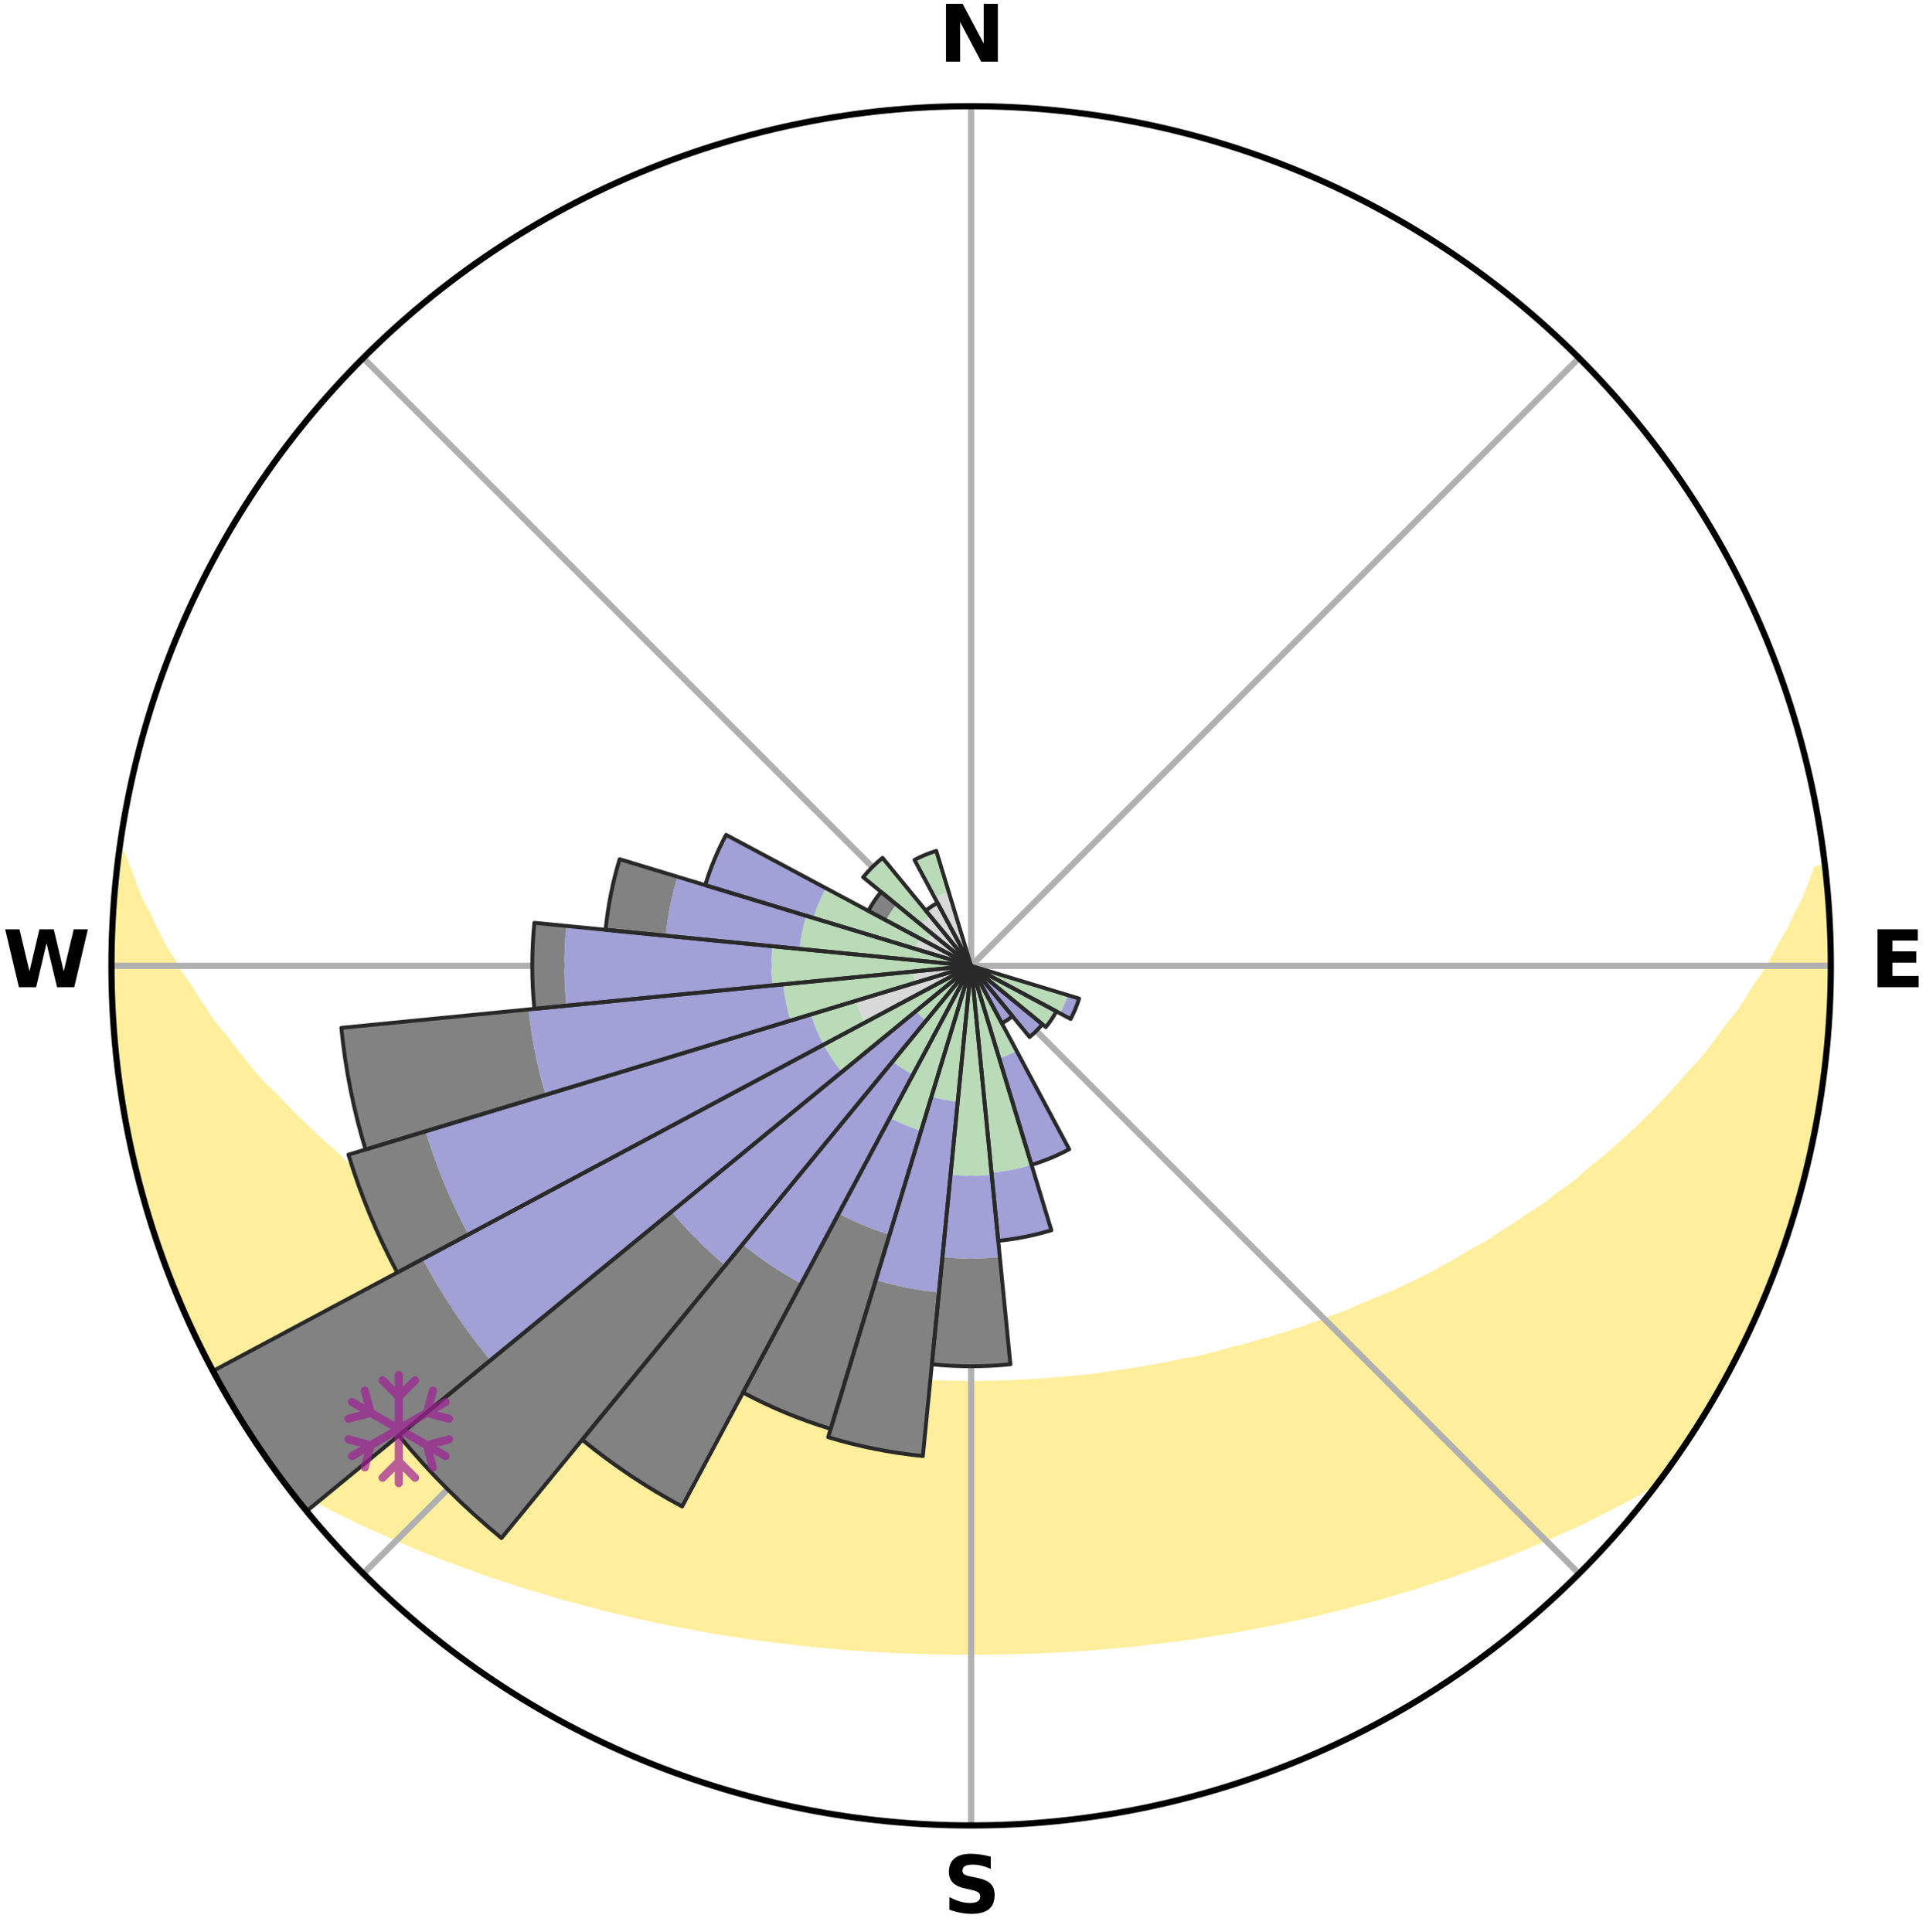 <?xml version="1.0" encoding="utf-8" standalone="no"?>
<!DOCTYPE svg PUBLIC "-//W3C//DTD SVG 1.1//EN"
  "http://www.w3.org/Graphics/SVG/1.1/DTD/svg11.dtd">
<svg xmlns:xlink="http://www.w3.org/1999/xlink" width="248.41pt" height="249.158pt" viewBox="0 0 248.41 249.158" xmlns="http://www.w3.org/2000/svg" version="1.1">
 <title>Ski Rose for Pin Rouge</title>
 <defs>
  <style type="text/css">*{stroke-linejoin: round; stroke-linecap: butt}</style>
 </defs>
 <g id="figure_1">
  <g id="patch_1">
   <path d="M 0 249.158 
L 248.41 249.158 
L 248.41 0 
L 0 0 
z
" style="fill: #ffffff"/>
  </g>
  <g id="axes_1">
   <g id="patch_2">
    <path d="M 236.135 124.579 
C 236.135 110.018 233.267 95.599 227.695 82.147 
C 222.122 68.695 213.955 56.471 203.659 46.175 
C 193.363 35.879 181.139 27.711 167.687 22.139 
C 154.235 16.567 139.815 13.699 125.255 13.699 
C 110.694 13.699 96.275 16.567 82.823 22.139 
C 69.371 27.711 57.147 35.879 46.851 46.175 
C 36.555 56.471 28.387 68.695 22.815 82.147 
C 17.243 95.599 14.375 110.018 14.375 124.579 
C 14.375 139.14 17.243 153.559 22.815 167.011 
C 28.387 180.463 36.555 192.687 46.851 202.983 
C 57.147 213.279 69.371 221.447 82.823 227.019 
C 96.275 232.591 110.694 235.459 125.255 235.459 
C 139.815 235.459 154.235 232.591 167.687 227.019 
C 181.139 221.447 193.363 213.279 203.659 202.983 
C 213.955 192.687 222.122 180.463 227.695 167.011 
C 233.267 153.559 236.135 139.14 236.135 124.579 
M 125.255 124.579 
C 125.255 124.579 125.255 124.579 125.255 124.579 
C 125.255 124.579 125.255 124.579 125.255 124.579 
C 125.255 124.579 125.255 124.579 125.255 124.579 
C 125.255 124.579 125.255 124.579 125.255 124.579 
C 125.255 124.579 125.255 124.579 125.255 124.579 
C 125.255 124.579 125.255 124.579 125.255 124.579 
C 125.255 124.579 125.255 124.579 125.255 124.579 
C 125.255 124.579 125.255 124.579 125.255 124.579 
C 125.255 124.579 125.255 124.579 125.255 124.579 
C 125.255 124.579 125.255 124.579 125.255 124.579 
C 125.255 124.579 125.255 124.579 125.255 124.579 
C 125.255 124.579 125.255 124.579 125.255 124.579 
C 125.255 124.579 125.255 124.579 125.255 124.579 
C 125.255 124.579 125.255 124.579 125.255 124.579 
C 125.255 124.579 125.255 124.579 125.255 124.579 
C 125.255 124.579 125.255 124.579 125.255 124.579 
z
" style="fill: #ffffff"/>
   </g>
   <g id="PolyCollection_1">
    <defs>
     <path id="me182c3b637" d="M 235.268 -137.113 
L 234.391 -137.014 
L 233.681 -135.019 
L 232.904 -133.051 
L 231.874 -131.1 
L 230.987 -129.195 
L 229.857 -127.318 
L 228.886 -125.483 
L 227.879 -123.683 
L 226.635 -121.924 
L 225.562 -120.2 
L 224.459 -118.511 
L 223.125 -116.876 
L 221.967 -115.267 
L 220.784 -113.695 
L 219.577 -112.161 
L 218.148 -110.696 
L 216.898 -109.243 
L 215.629 -107.829 
L 214.341 -106.454 
L 213.037 -105.118 
L 211.717 -103.821 
L 210.382 -102.564 
L 209.035 -101.345 
L 207.675 -100.165 
L 206.306 -99.024 
L 204.927 -97.921 
L 203.721 -96.793 
L 202.325 -95.764 
L 200.924 -94.772 
L 199.692 -93.746 
L 198.28 -92.827 
L 196.866 -91.944 
L 195.618 -91.018 
L 194.2 -90.204 
L 192.945 -89.342 
L 191.686 -88.51 
L 190.269 -87.796 
L 189.008 -87.025 
L 187.747 -86.284 
L 186.484 -85.571 
L 185.223 -84.887 
L 183.963 -84.23 
L 182.704 -83.601 
L 181.449 -82.998 
L 180.197 -82.421 
L 178.949 -81.869 
L 177.706 -81.342 
L 176.468 -80.839 
L 175.236 -80.36 
L 174.121 -79.801 
L 172.899 -79.366 
L 171.685 -78.953 
L 170.578 -78.458 
L 169.376 -78.085 
L 168.276 -77.63 
L 167.088 -77.295 
L 165.996 -76.877 
L 164.824 -76.578 
L 163.741 -76.196 
L 162.585 -75.929 
L 161.512 -75.58 
L 160.443 -75.247 
L 159.312 -75.025 
L 158.254 -74.722 
L 157.201 -74.434 
L 156.152 -74.16 
L 155.107 -73.899 
L 154.068 -73.653 
L 152.986 -73.504 
L 151.959 -73.28 
L 150.937 -73.069 
L 149.919 -72.869 
L 148.907 -72.68 
L 147.899 -72.501 
L 146.896 -72.333 
L 145.898 -72.174 
L 144.904 -72.025 
L 143.915 -71.885 
L 142.93 -71.753 
L 141.968 -71.572 
L 140.99 -71.46 
L 140.015 -71.355 
L 139.045 -71.258 
L 138.078 -71.167 
L 137.114 -71.084 
L 136.154 -71.007 
L 135.204 -70.9 
L 134.248 -70.839 
L 133.295 -70.783 
L 132.344 -70.733 
L 131.395 -70.689 
L 130.449 -70.631 
L 129.503 -70.601 
L 128.558 -70.576 
L 127.614 -70.556 
L 126.67 -70.541 
L 125.727 -70.53 
L 124.783 -70.531 
L 123.84 -70.542 
L 122.896 -70.558 
L 121.952 -70.579 
L 121.007 -70.605 
L 120.063 -70.655 
L 119.116 -70.695 
L 118.167 -70.74 
L 117.216 -70.791 
L 116.263 -70.848 
L 115.315 -70.946 
L 114.358 -71.018 
L 113.398 -71.096 
L 112.435 -71.181 
L 111.469 -71.272 
L 110.499 -71.37 
L 109.541 -71.53 
L 108.565 -71.647 
L 107.585 -71.771 
L 106.601 -71.903 
L 105.613 -72.044 
L 104.62 -72.194 
L 103.622 -72.354 
L 102.62 -72.523 
L 101.613 -72.702 
L 100.601 -72.892 
L 99.585 -73.093 
L 98.563 -73.305 
L 97.537 -73.529 
L 96.506 -73.766 
L 95.47 -74.015 
L 94.375 -74.187 
L 93.327 -74.462 
L 92.274 -74.751 
L 91.217 -75.054 
L 90.156 -75.373 
L 89.02 -75.61 
L 87.948 -75.96 
L 86.873 -76.326 
L 85.712 -76.61 
L 84.627 -77.01 
L 83.45 -77.327 
L 82.356 -77.764 
L 81.165 -78.118 
L 80.064 -78.593 
L 78.859 -78.986 
L 77.753 -79.501 
L 76.536 -79.936 
L 75.312 -80.393 
L 74.082 -80.873 
L 72.966 -81.476 
L 71.728 -82.002 
L 70.485 -82.553 
L 69.238 -83.129 
L 67.988 -83.731 
L 66.734 -84.359 
L 65.479 -85.014 
L 64.222 -85.697 
L 62.965 -86.408 
L 61.557 -87.058 
L 60.298 -87.828 
L 59.041 -88.628 
L 57.786 -89.457 
L 56.372 -90.235 
L 55.123 -91.128 
L 53.71 -91.974 
L 52.469 -92.931 
L 51.062 -93.848 
L 49.659 -94.801 
L 48.438 -95.858 
L 47.046 -96.884 
L 45.661 -97.948 
L 44.285 -99.049 
L 43.104 -100.245 
L 41.749 -101.421 
L 40.405 -102.636 
L 39.075 -103.889 
L 37.758 -105.182 
L 36.458 -106.513 
L 35.174 -107.883 
L 33.71 -109.26 
L 32.462 -110.711 
L 31.236 -112.201 
L 30.032 -113.73 
L 28.851 -115.296 
L 27.494 -116.885 
L 26.365 -118.531 
L 25.264 -120.213 
L 24.193 -121.933 
L 22.952 -123.686 
L 21.946 -125.481 
L 20.776 -127.315 
L 19.846 -129.181 
L 18.957 -131.08 
L 17.924 -133.026 
L 17.14 -134.989 
L 16.421 -136.979 
L 15.606 -139.015 
L 15.437 -139.037 
L 15.437 -139.037 
L 15.124 -137.127 
L 14.933 -135.202 
L 14.776 -133.274 
L 14.651 -131.344 
L 14.559 -129.412 
L 14.581 -127.477 
L 14.383 -125.547 
L 14.389 -123.612 
L 14.51 -121.679 
L 14.494 -119.743 
L 14.596 -117.811 
L 14.73 -115.881 
L 14.894 -113.953 
L 15.09 -112.027 
L 15.404 -110.117 
L 15.661 -108.2 
L 15.948 -106.287 
L 16.265 -104.379 
L 16.613 -102.476 
L 17.084 -100.598 
L 17.493 -98.708 
L 17.932 -96.824 
L 18.497 -94.973 
L 18.998 -93.104 
L 19.53 -91.244 
L 20.187 -89.424 
L 20.781 -87.583 
L 21.406 -85.752 
L 22.118 -83.952 
L 22.896 -82.181 
L 23.615 -80.385 
L 24.365 -78.601 
L 25.202 -76.856 
L 26.075 -75.13 
L 26.929 -73.394 
L 27.818 -71.675 
L 28.805 -70.01 
L 29.77 -68.334 
L 30.718 -66.647 
L 31.757 -65.014 
L 32.803 -63.387 
L 33.88 -61.779 
L 34.987 -60.192 
L 36.181 -58.668 
L 37.954 -57.591 
L 39.698 -56.524 
L 41.52 -55.553 
L 43.298 -54.581 
L 45.139 -53.698 
L 46.93 -52.808 
L 48.777 -52.004 
L 50.57 -51.186 
L 52.361 -50.402 
L 54.151 -49.651 
L 55.937 -48.932 
L 57.718 -48.243 
L 59.495 -47.584 
L 61.266 -46.955 
L 62.99 -46.302 
L 64.75 -45.727 
L 66.502 -45.179 
L 68.212 -44.609 
L 69.95 -44.111 
L 71.648 -43.588 
L 73.341 -43.091 
L 75.057 -42.663 
L 76.736 -42.21 
L 78.41 -41.781 
L 80.076 -41.37 
L 81.738 -40.983 
L 83.391 -40.614 
L 85.04 -40.266 
L 86.68 -39.934 
L 88.315 -39.623 
L 89.942 -39.327 
L 91.55 -39.013 
L 93.166 -38.754 
L 94.775 -38.508 
L 96.368 -38.247 
L 97.968 -38.035 
L 99.56 -37.834 
L 101.139 -37.621 
L 102.722 -37.451 
L 104.294 -37.269 
L 105.866 -37.123 
L 107.431 -36.97 
L 108.992 -36.832 
L 110.554 -36.728 
L 112.109 -36.617 
L 113.663 -36.533 
L 115.214 -36.448 
L 116.762 -36.378 
L 118.31 -36.331 
L 119.855 -36.286 
L 121.399 -36.254 
L 122.941 -36.236 
L 124.484 -36.23 
L 126.026 -36.231 
L 127.568 -36.233 
L 129.111 -36.252 
L 130.655 -36.284 
L 132.2 -36.329 
L 133.748 -36.379 
L 135.296 -36.45 
L 136.846 -36.534 
L 138.401 -36.614 
L 139.957 -36.725 
L 141.518 -36.833 
L 143.079 -36.971 
L 144.643 -37.124 
L 146.217 -37.266 
L 147.788 -37.448 
L 149.37 -37.622 
L 150.95 -37.834 
L 152.543 -38.032 
L 154.141 -38.247 
L 155.734 -38.508 
L 157.345 -38.751 
L 158.96 -39.014 
L 160.567 -39.327 
L 162.196 -39.62 
L 163.83 -39.934 
L 165.472 -40.263 
L 167.118 -40.614 
L 168.774 -40.98 
L 170.433 -41.37 
L 172.102 -41.777 
L 173.774 -42.21 
L 175.455 -42.66 
L 177.17 -43.088 
L 178.862 -43.588 
L 180.561 -44.107 
L 182.3 -44.605 
L 184.008 -45.179 
L 185.76 -45.727 
L 187.52 -46.301 
L 189.246 -46.951 
L 191.017 -47.581 
L 192.794 -48.24 
L 194.576 -48.928 
L 196.362 -49.648 
L 198.151 -50.399 
L 199.943 -51.183 
L 201.736 -52.001 
L 203.58 -52.807 
L 205.372 -53.698 
L 207.157 -54.628 
L 208.993 -55.551 
L 210.812 -56.524 
L 212.556 -57.59 
L 214.332 -58.665 
L 215.523 -60.191 
L 216.627 -61.781 
L 217.702 -63.389 
L 218.765 -65.006 
L 219.783 -66.652 
L 220.733 -68.338 
L 221.709 -70.008 
L 222.636 -71.706 
L 223.595 -73.386 
L 224.441 -75.127 
L 225.299 -76.86 
L 226.148 -78.599 
L 226.88 -80.391 
L 227.626 -82.176 
L 228.414 -83.944 
L 229.075 -85.762 
L 229.689 -87.597 
L 230.366 -89.409 
L 230.933 -91.259 
L 231.567 -93.088 
L 232 -94.976 
L 232.549 -96.831 
L 233.037 -98.703 
L 233.507 -100.58 
L 233.77 -102.501 
L 234.156 -104.395 
L 234.498 -106.298 
L 234.807 -108.206 
L 235.077 -110.121 
L 235.31 -112.04 
L 235.509 -113.963 
L 235.667 -115.889 
L 235.788 -117.819 
L 235.871 -119.749 
L 236.089 -121.677 
L 236.112 -123.612 
L 236.101 -125.546 
L 236.043 -127.48 
L 235.952 -129.412 
L 235.827 -131.342 
L 235.68 -133.27 
L 235.49 -135.193 
L 235.268 -137.113 
z
" style="stroke: #ffee9c"/>
    </defs>
    <g clip-path="url(#p298817dae9)">
     <use xlink:href="#me182c3b637" x="0" y="249.158" style="fill: #ffee9c; stroke: #ffee9c"/>
    </g>
   </g>
   <g id="matplotlib.axis_1">
    <g id="xtick_1">
     <g id="line2d_1">
      <path d="M 125.255 124.579 
L 125.255 13.699 
" clip-path="url(#p298817dae9)" style="fill: none; stroke: #b0b0b0; stroke-width: 0.8; stroke-linecap: square"/>
     </g>
     <g id="text_1">
      <!-- N -->
      <g transform="translate(121.07 7.958) scale(0.1 -0.1)">
       <defs>
        <path id="DejaVuSans-Bold-4e" d="M 588 4666 
L 1931 4666 
L 3628 1466 
L 3628 4666 
L 4769 4666 
L 4769 0 
L 3425 0 
L 1728 3200 
L 1728 0 
L 588 0 
L 588 4666 
z
" transform="scale(0.016)"/>
       </defs>
       <use xlink:href="#DejaVuSans-Bold-4e"/>
      </g>
     </g>
    </g>
    <g id="xtick_2">
     <g id="line2d_2">
      <path d="M 125.255 124.579 
L 203.659 46.175 
" clip-path="url(#p298817dae9)" style="fill: none; stroke: #b0b0b0; stroke-width: 0.8; stroke-linecap: square"/>
     </g>
    </g>
    <g id="xtick_3">
     <g id="line2d_3">
      <path d="M 125.255 124.579 
L 236.135 124.579 
" clip-path="url(#p298817dae9)" style="fill: none; stroke: #b0b0b0; stroke-width: 0.8; stroke-linecap: square"/>
     </g>
     <g id="text_2">
      <!-- E -->
      <g transform="translate(241.219 127.338) scale(0.1 -0.1)">
       <defs>
        <path id="DejaVuSans-Bold-45" d="M 588 4666 
L 3834 4666 
L 3834 3756 
L 1791 3756 
L 1791 2888 
L 3713 2888 
L 3713 1978 
L 1791 1978 
L 1791 909 
L 3903 909 
L 3903 0 
L 588 0 
L 588 4666 
z
" transform="scale(0.016)"/>
       </defs>
       <use xlink:href="#DejaVuSans-Bold-45"/>
      </g>
     </g>
    </g>
    <g id="xtick_4">
     <g id="line2d_4">
      <path d="M 125.255 124.579 
L 203.659 202.983 
" clip-path="url(#p298817dae9)" style="fill: none; stroke: #b0b0b0; stroke-width: 0.8; stroke-linecap: square"/>
     </g>
    </g>
    <g id="xtick_5">
     <g id="line2d_5">
      <path d="M 125.255 124.579 
L 125.255 235.459 
" clip-path="url(#p298817dae9)" style="fill: none; stroke: #b0b0b0; stroke-width: 0.8; stroke-linecap: square"/>
     </g>
     <g id="text_3">
      <!-- S -->
      <g transform="translate(121.654 246.718) scale(0.1 -0.1)">
       <defs>
        <path id="DejaVuSans-Bold-53" d="M 3834 4519 
L 3834 3531 
Q 3450 3703 3084 3790 
Q 2719 3878 2394 3878 
Q 1963 3878 1756 3759 
Q 1550 3641 1550 3391 
Q 1550 3203 1689 3098 
Q 1828 2994 2194 2919 
L 2706 2816 
Q 3484 2659 3812 2340 
Q 4141 2022 4141 1434 
Q 4141 663 3683 286 
Q 3225 -91 2284 -91 
Q 1841 -91 1394 -6 
Q 947 78 500 244 
L 500 1259 
Q 947 1022 1364 901 
Q 1781 781 2169 781 
Q 2563 781 2772 912 
Q 2981 1044 2981 1288 
Q 2981 1506 2839 1625 
Q 2697 1744 2272 1838 
L 1806 1941 
Q 1106 2091 782 2419 
Q 459 2747 459 3303 
Q 459 4000 909 4375 
Q 1359 4750 2203 4750 
Q 2588 4750 2994 4692 
Q 3400 4634 3834 4519 
z
" transform="scale(0.016)"/>
       </defs>
       <use xlink:href="#DejaVuSans-Bold-53"/>
      </g>
     </g>
    </g>
    <g id="xtick_6">
     <g id="line2d_6">
      <path d="M 125.255 124.579 
L 46.851 202.983 
" clip-path="url(#p298817dae9)" style="fill: none; stroke: #b0b0b0; stroke-width: 0.8; stroke-linecap: square"/>
     </g>
    </g>
    <g id="xtick_7">
     <g id="line2d_7">
      <path d="M 125.255 124.579 
L 14.375 124.579 
" clip-path="url(#p298817dae9)" style="fill: none; stroke: #b0b0b0; stroke-width: 0.8; stroke-linecap: square"/>
     </g>
     <g id="text_4">
      <!-- W -->
      <g transform="translate(0.36 127.338) scale(0.1 -0.1)">
       <defs>
        <path id="DejaVuSans-Bold-57" d="M 191 4666 
L 1344 4666 
L 2150 1275 
L 2950 4666 
L 4109 4666 
L 4909 1275 
L 5716 4666 
L 6859 4666 
L 5759 0 
L 4372 0 
L 3525 3547 
L 2688 0 
L 1300 0 
L 191 4666 
z
" transform="scale(0.016)"/>
       </defs>
       <use xlink:href="#DejaVuSans-Bold-57"/>
      </g>
     </g>
    </g>
    <g id="xtick_8">
     <g id="line2d_8">
      <path d="M 125.255 124.579 
L 46.851 46.175 
" clip-path="url(#p298817dae9)" style="fill: none; stroke: #b0b0b0; stroke-width: 0.8; stroke-linecap: square"/>
     </g>
    </g>
   </g>
   <g id="matplotlib.axis_2"/>
   <g id="patch_3">
    <path d="M 125.255 124.579 
C 125.255 124.579 125.255 124.579 125.255 124.579 
C 125.255 124.579 125.255 124.579 125.255 124.579 
L 125.255 124.579 
C 125.255 124.579 125.255 124.579 125.255 124.579 
C 125.255 124.579 125.255 124.579 125.255 124.579 
z
" clip-path="url(#p298817dae9)" style="fill: #d9d9d9"/>
   </g>
   <g id="patch_4">
    <path d="M 125.255 124.579 
C 125.255 124.579 125.255 124.579 125.255 124.579 
C 125.255 124.579 125.255 124.579 125.255 124.579 
L 125.255 124.579 
C 125.255 124.579 125.255 124.579 125.255 124.579 
C 125.255 124.579 125.255 124.579 125.255 124.579 
z
" clip-path="url(#p298817dae9)" style="fill: #d9d9d9"/>
   </g>
   <g id="patch_5">
    <path d="M 125.255 124.579 
C 125.255 124.579 125.255 124.579 125.255 124.579 
C 125.255 124.579 125.255 124.579 125.255 124.579 
L 125.255 124.579 
C 125.255 124.579 125.255 124.579 125.255 124.579 
C 125.255 124.579 125.255 124.579 125.255 124.579 
z
" clip-path="url(#p298817dae9)" style="fill: #d9d9d9"/>
   </g>
   <g id="patch_6">
    <path d="M 125.255 124.579 
C 125.255 124.579 125.255 124.579 125.255 124.579 
C 125.255 124.579 125.255 124.579 125.255 124.579 
L 125.255 124.579 
C 125.255 124.579 125.255 124.579 125.255 124.579 
C 125.255 124.579 125.255 124.579 125.255 124.579 
z
" clip-path="url(#p298817dae9)" style="fill: #d9d9d9"/>
   </g>
   <g id="patch_7">
    <path d="M 125.255 124.579 
C 125.255 124.579 125.255 124.579 125.255 124.579 
C 125.255 124.579 125.255 124.579 125.255 124.579 
L 125.255 124.579 
C 125.255 124.579 125.255 124.579 125.255 124.579 
C 125.255 124.579 125.255 124.579 125.255 124.579 
z
" clip-path="url(#p298817dae9)" style="fill: #d9d9d9"/>
   </g>
   <g id="patch_8">
    <path d="M 125.255 124.579 
C 125.255 124.579 125.255 124.579 125.255 124.579 
C 125.255 124.579 125.255 124.579 125.255 124.579 
L 125.255 124.579 
C 125.255 124.579 125.255 124.579 125.255 124.579 
C 125.255 124.579 125.255 124.579 125.255 124.579 
z
" clip-path="url(#p298817dae9)" style="fill: #d9d9d9"/>
   </g>
   <g id="patch_9">
    <path d="M 125.255 124.579 
C 125.255 124.579 125.255 124.579 125.255 124.579 
C 125.255 124.579 125.255 124.579 125.255 124.579 
L 125.255 124.579 
C 125.255 124.579 125.255 124.579 125.255 124.579 
C 125.255 124.579 125.255 124.579 125.255 124.579 
z
" clip-path="url(#p298817dae9)" style="fill: #d9d9d9"/>
   </g>
   <g id="patch_10">
    <path d="M 125.255 124.579 
C 125.255 124.579 125.255 124.579 125.255 124.579 
C 125.255 124.579 125.255 124.579 125.255 124.579 
L 125.255 124.579 
C 125.255 124.579 125.255 124.579 125.255 124.579 
C 125.255 124.579 125.255 124.579 125.255 124.579 
z
" clip-path="url(#p298817dae9)" style="fill: #d9d9d9"/>
   </g>
   <g id="patch_11">
    <path d="M 125.255 124.579 
C 125.255 124.579 125.255 124.579 125.255 124.579 
C 125.255 124.579 125.255 124.579 125.255 124.579 
L 125.255 124.579 
C 125.255 124.579 125.255 124.579 125.255 124.579 
C 125.255 124.579 125.255 124.579 125.255 124.579 
z
" clip-path="url(#p298817dae9)" style="fill: #d9d9d9"/>
   </g>
   <g id="patch_12">
    <path d="M 125.255 124.579 
C 125.255 124.579 125.255 124.579 125.255 124.579 
C 125.255 124.579 125.255 124.579 125.255 124.579 
L 125.255 124.579 
C 125.255 124.579 125.255 124.579 125.255 124.579 
C 125.255 124.579 125.255 124.579 125.255 124.579 
z
" clip-path="url(#p298817dae9)" style="fill: #d9d9d9"/>
   </g>
   <g id="patch_13">
    <path d="M 125.255 124.579 
C 125.255 124.579 125.255 124.579 125.255 124.579 
C 125.255 124.579 125.255 124.579 125.255 124.579 
L 125.255 124.579 
C 125.255 124.579 125.255 124.579 125.255 124.579 
C 125.255 124.579 125.255 124.579 125.255 124.579 
z
" clip-path="url(#p298817dae9)" style="fill: #d9d9d9"/>
   </g>
   <g id="patch_14">
    <path d="M 125.255 124.579 
C 125.255 124.579 125.255 124.579 125.255 124.579 
C 125.255 124.579 125.255 124.579 125.255 124.579 
L 125.255 124.579 
C 125.255 124.579 125.255 124.579 125.255 124.579 
C 125.255 124.579 125.255 124.579 125.255 124.579 
z
" clip-path="url(#p298817dae9)" style="fill: #d9d9d9"/>
   </g>
   <g id="patch_15">
    <path d="M 125.255 124.579 
C 125.255 124.579 125.255 124.579 125.255 124.579 
C 125.255 124.579 125.255 124.579 125.255 124.579 
L 125.255 124.579 
C 125.255 124.579 125.255 124.579 125.255 124.579 
C 125.255 124.579 125.255 124.579 125.255 124.579 
z
" clip-path="url(#p298817dae9)" style="fill: #d9d9d9"/>
   </g>
   <g id="patch_16">
    <path d="M 125.255 124.579 
C 125.255 124.579 125.255 124.579 125.255 124.579 
C 125.255 124.579 125.255 124.579 125.255 124.579 
L 125.255 124.579 
C 125.255 124.579 125.255 124.579 125.255 124.579 
C 125.255 124.579 125.255 124.579 125.255 124.579 
z
" clip-path="url(#p298817dae9)" style="fill: #d9d9d9"/>
   </g>
   <g id="patch_17">
    <path d="M 125.255 124.579 
C 125.255 124.579 125.255 124.579 125.255 124.579 
C 125.255 124.579 125.255 124.579 125.255 124.579 
L 125.255 124.579 
C 125.255 124.579 125.255 124.579 125.255 124.579 
C 125.255 124.579 125.255 124.579 125.255 124.579 
z
" clip-path="url(#p298817dae9)" style="fill: #d9d9d9"/>
   </g>
   <g id="patch_18">
    <path d="M 125.255 124.579 
C 125.255 124.579 125.255 124.579 125.255 124.579 
C 125.255 124.579 125.255 124.579 125.255 124.579 
L 125.255 124.579 
C 125.255 124.579 125.255 124.579 125.255 124.579 
C 125.255 124.579 125.255 124.579 125.255 124.579 
z
" clip-path="url(#p298817dae9)" style="fill: #d9d9d9"/>
   </g>
   <g id="patch_19">
    <path d="M 125.255 124.579 
C 125.255 124.579 125.255 124.579 125.255 124.579 
C 125.255 124.579 125.255 124.579 125.255 124.579 
L 125.255 124.579 
C 125.255 124.579 125.255 124.579 125.255 124.579 
C 125.255 124.579 125.255 124.579 125.255 124.579 
z
" clip-path="url(#p298817dae9)" style="fill: #d9d9d9"/>
   </g>
   <g id="patch_20">
    <path d="M 125.255 124.579 
C 125.255 124.579 125.255 124.579 125.255 124.579 
C 125.255 124.579 125.255 124.579 125.255 124.579 
L 125.255 124.579 
C 125.255 124.579 125.255 124.579 125.255 124.579 
C 125.255 124.579 125.255 124.579 125.255 124.579 
z
" clip-path="url(#p298817dae9)" style="fill: #d9d9d9"/>
   </g>
   <g id="patch_21">
    <path d="M 125.255 124.579 
C 125.255 124.579 125.255 124.579 125.255 124.579 
C 125.255 124.579 125.255 124.579 125.255 124.579 
L 125.255 124.579 
C 125.255 124.579 125.255 124.579 125.255 124.579 
C 125.255 124.579 125.255 124.579 125.255 124.579 
z
" clip-path="url(#p298817dae9)" style="fill: #d9d9d9"/>
   </g>
   <g id="patch_22">
    <path d="M 125.255 124.579 
C 125.255 124.579 125.255 124.579 125.255 124.579 
C 125.255 124.579 125.255 124.579 125.255 124.579 
L 125.255 124.579 
C 125.255 124.579 125.255 124.579 125.255 124.579 
C 125.255 124.579 125.255 124.579 125.255 124.579 
z
" clip-path="url(#p298817dae9)" style="fill: #d9d9d9"/>
   </g>
   <g id="patch_23">
    <path d="M 125.255 124.579 
C 125.255 124.579 125.255 124.579 125.255 124.579 
C 125.255 124.579 125.255 124.579 125.255 124.579 
L 125.255 124.579 
C 125.255 124.579 125.255 124.579 125.255 124.579 
C 125.255 124.579 125.255 124.579 125.255 124.579 
z
" clip-path="url(#p298817dae9)" style="fill: #d9d9d9"/>
   </g>
   <g id="patch_24">
    <path d="M 125.255 124.579 
C 125.255 124.579 125.255 124.579 125.255 124.579 
C 125.255 124.579 125.255 124.579 125.255 124.579 
L 125.255 124.579 
C 125.255 124.579 125.255 124.579 125.255 124.579 
C 125.255 124.579 125.255 124.579 125.255 124.579 
z
" clip-path="url(#p298817dae9)" style="fill: #d9d9d9"/>
   </g>
   <g id="patch_25">
    <path d="M 125.255 124.579 
C 125.255 124.579 125.255 124.579 125.255 124.579 
C 125.255 124.579 125.255 124.579 125.255 124.579 
L 110.431 129.076 
C 110.578 129.561 110.749 130.039 110.943 130.507 
C 111.137 130.975 111.354 131.434 111.593 131.881 
z
" clip-path="url(#p298817dae9)" style="fill: #d9d9d9"/>
   </g>
   <g id="patch_26">
    <path d="M 125.255 124.579 
C 125.255 124.579 125.255 124.579 125.255 124.579 
C 125.255 124.579 125.255 124.579 125.255 124.579 
L 117.777 125.316 
C 117.801 125.56 117.837 125.804 117.885 126.045 
C 117.933 126.286 117.993 126.525 118.064 126.76 
z
" clip-path="url(#p298817dae9)" style="fill: #d9d9d9"/>
   </g>
   <g id="patch_27">
    <path d="M 125.255 124.579 
C 125.255 124.579 125.255 124.579 125.255 124.579 
C 125.255 124.579 125.255 124.579 125.255 124.579 
L 125.255 124.579 
C 125.255 124.579 125.255 124.579 125.255 124.579 
C 125.255 124.579 125.255 124.579 125.255 124.579 
z
" clip-path="url(#p298817dae9)" style="fill: #d9d9d9"/>
   </g>
   <g id="patch_28">
    <path d="M 125.255 124.579 
C 125.255 124.579 125.255 124.579 125.255 124.579 
C 125.255 124.579 125.255 124.579 125.255 124.579 
L 121.66 123.488 
C 121.624 123.606 121.594 123.725 121.57 123.846 
C 121.546 123.967 121.528 124.088 121.516 124.211 
z
" clip-path="url(#p298817dae9)" style="fill: #d9d9d9"/>
   </g>
   <g id="patch_29">
    <path d="M 125.255 124.579 
C 125.255 124.579 125.255 124.579 125.255 124.579 
C 125.255 124.579 125.255 124.579 125.255 124.579 
L 118.628 121.037 
C 118.512 121.254 118.407 121.476 118.313 121.704 
C 118.219 121.931 118.136 122.162 118.064 122.398 
z
" clip-path="url(#p298817dae9)" style="fill: #d9d9d9"/>
   </g>
   <g id="patch_30">
    <path d="M 125.255 124.579 
C 125.255 124.579 125.255 124.579 125.255 124.579 
C 125.255 124.579 125.255 124.579 125.255 124.579 
L 120.225 120.451 
C 120.089 120.615 119.963 120.787 119.844 120.964 
C 119.726 121.141 119.616 121.324 119.516 121.512 
z
" clip-path="url(#p298817dae9)" style="fill: #d9d9d9"/>
   </g>
   <g id="patch_31">
    <path d="M 125.255 124.579 
C 125.255 124.579 125.255 124.579 125.255 124.579 
C 125.255 124.579 125.255 124.579 125.255 124.579 
L 119.925 118.085 
C 119.713 118.259 119.509 118.444 119.314 118.639 
C 119.12 118.833 118.935 119.037 118.761 119.25 
z
" clip-path="url(#p298817dae9)" style="fill: #d9d9d9"/>
   </g>
   <g id="patch_32">
    <path d="M 125.255 124.579 
C 125.255 124.579 125.255 124.579 125.255 124.579 
C 125.255 124.579 125.255 124.579 125.255 124.579 
L 120.917 116.463 
C 120.651 116.605 120.393 116.76 120.142 116.927 
C 119.892 117.095 119.649 117.274 119.417 117.465 
z
" clip-path="url(#p298817dae9)" style="fill: #d9d9d9"/>
   </g>
   <g id="patch_33">
    <path d="M 125.255 124.579 
C 125.255 124.579 125.255 124.579 125.255 124.579 
C 125.255 124.579 125.255 124.579 125.255 124.579 
L 122.369 115.067 
C 122.058 115.161 121.752 115.271 121.451 115.396 
C 121.15 115.52 120.856 115.659 120.569 115.813 
z
" clip-path="url(#p298817dae9)" style="fill: #d9d9d9"/>
   </g>
   <g id="patch_34">
    <path d="M 125.255 124.579 
C 125.255 124.579 125.255 124.579 125.255 124.579 
C 125.255 124.579 125.255 124.579 125.255 124.579 
L 125.255 124.579 
C 125.255 124.579 125.255 124.579 125.255 124.579 
C 125.255 124.579 125.255 124.579 125.255 124.579 
z
" clip-path="url(#p298817dae9)" style="fill: #d9d9d9"/>
   </g>
   <g id="patch_35">
    <path d="M 125.255 124.579 
C 125.255 124.579 125.255 124.579 125.255 124.579 
C 125.255 124.579 125.255 124.579 125.255 124.579 
L 125.255 124.579 
C 125.255 124.579 125.255 124.579 125.255 124.579 
C 125.255 124.579 125.255 124.579 125.255 124.579 
z
" clip-path="url(#p298817dae9)" style="fill: #badbb8"/>
   </g>
   <g id="patch_36">
    <path d="M 125.255 124.579 
C 125.255 124.579 125.255 124.579 125.255 124.579 
C 125.255 124.579 125.255 124.579 125.255 124.579 
L 125.255 124.579 
C 125.255 124.579 125.255 124.579 125.255 124.579 
C 125.255 124.579 125.255 124.579 125.255 124.579 
z
" clip-path="url(#p298817dae9)" style="fill: #badbb8"/>
   </g>
   <g id="patch_37">
    <path d="M 125.255 124.579 
C 125.255 124.579 125.255 124.579 125.255 124.579 
C 125.255 124.579 125.255 124.579 125.255 124.579 
L 125.255 124.579 
C 125.255 124.579 125.255 124.579 125.255 124.579 
C 125.255 124.579 125.255 124.579 125.255 124.579 
z
" clip-path="url(#p298817dae9)" style="fill: #badbb8"/>
   </g>
   <g id="patch_38">
    <path d="M 125.255 124.579 
C 125.255 124.579 125.255 124.579 125.255 124.579 
C 125.255 124.579 125.255 124.579 125.255 124.579 
L 125.255 124.579 
C 125.255 124.579 125.255 124.579 125.255 124.579 
C 125.255 124.579 125.255 124.579 125.255 124.579 
z
" clip-path="url(#p298817dae9)" style="fill: #badbb8"/>
   </g>
   <g id="patch_39">
    <path d="M 125.255 124.579 
C 125.255 124.579 125.255 124.579 125.255 124.579 
C 125.255 124.579 125.255 124.579 125.255 124.579 
L 125.255 124.579 
C 125.255 124.579 125.255 124.579 125.255 124.579 
C 125.255 124.579 125.255 124.579 125.255 124.579 
z
" clip-path="url(#p298817dae9)" style="fill: #badbb8"/>
   </g>
   <g id="patch_40">
    <path d="M 125.255 124.579 
C 125.255 124.579 125.255 124.579 125.255 124.579 
C 125.255 124.579 125.255 124.579 125.255 124.579 
L 125.255 124.579 
C 125.255 124.579 125.255 124.579 125.255 124.579 
C 125.255 124.579 125.255 124.579 125.255 124.579 
z
" clip-path="url(#p298817dae9)" style="fill: #badbb8"/>
   </g>
   <g id="patch_41">
    <path d="M 125.255 124.579 
C 125.255 124.579 125.255 124.579 125.255 124.579 
C 125.255 124.579 125.255 124.579 125.255 124.579 
L 125.255 124.579 
C 125.255 124.579 125.255 124.579 125.255 124.579 
C 125.255 124.579 125.255 124.579 125.255 124.579 
z
" clip-path="url(#p298817dae9)" style="fill: #badbb8"/>
   </g>
   <g id="patch_42">
    <path d="M 125.255 124.579 
C 125.255 124.579 125.255 124.579 125.255 124.579 
C 125.255 124.579 125.255 124.579 125.255 124.579 
L 125.255 124.579 
C 125.255 124.579 125.255 124.579 125.255 124.579 
C 125.255 124.579 125.255 124.579 125.255 124.579 
z
" clip-path="url(#p298817dae9)" style="fill: #badbb8"/>
   </g>
   <g id="patch_43">
    <path d="M 125.255 124.579 
C 125.255 124.579 125.255 124.579 125.255 124.579 
C 125.255 124.579 125.255 124.579 125.255 124.579 
L 125.255 124.579 
C 125.255 124.579 125.255 124.579 125.255 124.579 
C 125.255 124.579 125.255 124.579 125.255 124.579 
z
" clip-path="url(#p298817dae9)" style="fill: #badbb8"/>
   </g>
   <g id="patch_44">
    <path d="M 125.255 124.579 
C 125.255 124.579 125.255 124.579 125.255 124.579 
C 125.255 124.579 125.255 124.579 125.255 124.579 
L 125.255 124.579 
C 125.255 124.579 125.255 124.579 125.255 124.579 
C 125.255 124.579 125.255 124.579 125.255 124.579 
z
" clip-path="url(#p298817dae9)" style="fill: #badbb8"/>
   </g>
   <g id="patch_45">
    <path d="M 125.255 124.579 
C 125.255 124.579 125.255 124.579 125.255 124.579 
C 125.255 124.579 125.255 124.579 125.255 124.579 
L 136.733 130.714 
C 136.934 130.338 137.116 129.953 137.279 129.56 
C 137.442 129.166 137.585 128.765 137.709 128.357 
z
" clip-path="url(#p298817dae9)" style="fill: #badbb8"/>
   </g>
   <g id="patch_46">
    <path d="M 125.255 124.579 
C 125.255 124.579 125.255 124.579 125.255 124.579 
C 125.255 124.579 125.255 124.579 125.255 124.579 
L 134.887 132.484 
C 135.146 132.169 135.389 131.841 135.615 131.502 
C 135.842 131.163 136.052 130.813 136.244 130.453 
z
" clip-path="url(#p298817dae9)" style="fill: #badbb8"/>
   </g>
   <g id="patch_47">
    <path d="M 125.255 124.579 
C 125.255 124.579 125.255 124.579 125.255 124.579 
C 125.255 124.579 125.255 124.579 125.255 124.579 
L 125.255 124.579 
C 125.255 124.579 125.255 124.579 125.255 124.579 
C 125.255 124.579 125.255 124.579 125.255 124.579 
z
" clip-path="url(#p298817dae9)" style="fill: #badbb8"/>
   </g>
   <g id="patch_48">
    <path d="M 125.255 124.579 
C 125.255 124.579 125.255 124.579 125.255 124.579 
C 125.255 124.579 125.255 124.579 125.255 124.579 
L 125.255 124.579 
C 125.255 124.579 125.255 124.579 125.255 124.579 
C 125.255 124.579 125.255 124.579 125.255 124.579 
z
" clip-path="url(#p298817dae9)" style="fill: #badbb8"/>
   </g>
   <g id="patch_49">
    <path d="M 125.255 124.579 
C 125.255 124.579 125.255 124.579 125.255 124.579 
C 125.255 124.579 125.255 124.579 125.255 124.579 
L 128.872 136.503 
C 129.262 136.385 129.647 136.247 130.023 136.091 
C 130.4 135.935 130.769 135.761 131.129 135.568 
z
" clip-path="url(#p298817dae9)" style="fill: #badbb8"/>
   </g>
   <g id="patch_50">
    <path d="M 125.255 124.579 
C 125.255 124.579 125.255 124.579 125.255 124.579 
C 125.255 124.579 125.255 124.579 125.255 124.579 
L 127.885 151.28 
C 128.759 151.194 129.628 151.065 130.489 150.894 
C 131.351 150.723 132.203 150.509 133.043 150.254 
z
" clip-path="url(#p298817dae9)" style="fill: #badbb8"/>
   </g>
   <g id="patch_51">
    <path d="M 125.255 124.579 
C 125.255 124.579 125.255 124.579 125.255 124.579 
C 125.255 124.579 125.255 124.579 125.255 124.579 
L 122.599 151.541 
C 123.482 151.628 124.368 151.671 125.255 151.671 
C 126.142 151.671 127.028 151.628 127.91 151.541 
z
" clip-path="url(#p298817dae9)" style="fill: #badbb8"/>
   </g>
   <g id="patch_52">
    <path d="M 125.255 124.579 
C 125.255 124.579 125.255 124.579 125.255 124.579 
C 125.255 124.579 125.255 124.579 125.255 124.579 
L 120.139 141.442 
C 120.691 141.61 121.251 141.75 121.817 141.862 
C 122.383 141.975 122.954 142.06 123.528 142.116 
z
" clip-path="url(#p298817dae9)" style="fill: #badbb8"/>
   </g>
   <g id="patch_53">
    <path d="M 125.255 124.579 
C 125.255 124.579 125.255 124.579 125.255 124.579 
C 125.255 124.579 125.255 124.579 125.255 124.579 
L 114.777 144.181 
C 115.419 144.524 116.077 144.836 116.749 145.114 
C 117.421 145.392 118.107 145.638 118.803 145.849 
z
" clip-path="url(#p298817dae9)" style="fill: #badbb8"/>
   </g>
   <g id="patch_54">
    <path d="M 125.255 124.579 
C 125.255 124.579 125.255 124.579 125.255 124.579 
C 125.255 124.579 125.255 124.579 125.255 124.579 
L 115.143 136.901 
C 115.546 137.232 115.965 137.543 116.399 137.832 
C 116.833 138.122 117.281 138.391 117.741 138.637 
z
" clip-path="url(#p298817dae9)" style="fill: #badbb8"/>
   </g>
   <g id="patch_55">
    <path d="M 125.255 124.579 
C 125.255 124.579 125.255 124.579 125.255 124.579 
C 125.255 124.579 125.255 124.579 125.255 124.579 
L 118.141 130.417 
C 118.332 130.65 118.534 130.873 118.747 131.086 
C 118.96 131.299 119.184 131.502 119.417 131.693 
z
" clip-path="url(#p298817dae9)" style="fill: #badbb8"/>
   </g>
   <g id="patch_56">
    <path d="M 125.255 124.579 
C 125.255 124.579 125.255 124.579 125.255 124.579 
C 125.255 124.579 125.255 124.579 125.255 124.579 
L 106.221 134.753 
C 106.554 135.376 106.917 135.982 107.31 136.57 
C 107.702 137.157 108.123 137.725 108.571 138.271 
z
" clip-path="url(#p298817dae9)" style="fill: #badbb8"/>
   </g>
   <g id="patch_57">
    <path d="M 111.593 131.881 
C 111.354 131.434 111.137 130.975 110.943 130.507 
C 110.749 130.039 110.578 129.561 110.431 129.076 
L 104.602 130.844 
C 104.807 131.52 105.045 132.186 105.315 132.838 
C 105.586 133.491 105.888 134.13 106.221 134.753 
z
" clip-path="url(#p298817dae9)" style="fill: #badbb8"/>
   </g>
   <g id="patch_58">
    <path d="M 118.064 126.76 
C 117.993 126.525 117.933 126.286 117.885 126.045 
C 117.837 125.804 117.801 125.56 117.777 125.316 
L 101.024 126.966 
C 101.102 127.759 101.219 128.548 101.374 129.329 
C 101.53 130.111 101.724 130.884 101.955 131.647 
z
" clip-path="url(#p298817dae9)" style="fill: #badbb8"/>
   </g>
   <g id="patch_59">
    <path d="M 125.255 124.579 
C 125.255 124.579 125.255 124.579 125.255 124.579 
C 125.255 124.579 125.255 124.579 125.255 124.579 
L 99.622 122.054 
C 99.539 122.893 99.498 123.736 99.498 124.579 
C 99.498 125.422 99.539 126.265 99.622 127.104 
z
" clip-path="url(#p298817dae9)" style="fill: #badbb8"/>
   </g>
   <g id="patch_60">
    <path d="M 121.516 124.211 
C 121.528 124.088 121.546 123.967 121.57 123.846 
C 121.594 123.725 121.624 123.606 121.66 123.488 
L 103.985 118.127 
C 103.774 118.823 103.597 119.529 103.455 120.243 
C 103.313 120.956 103.206 121.676 103.135 122.4 
z
" clip-path="url(#p298817dae9)" style="fill: #badbb8"/>
   </g>
   <g id="patch_61">
    <path d="M 118.064 122.398 
C 118.136 122.162 118.219 121.931 118.313 121.704 
C 118.407 121.476 118.512 121.254 118.628 121.037 
L 106.511 114.56 
C 106.183 115.174 105.886 115.803 105.62 116.446 
C 105.353 117.089 105.119 117.744 104.917 118.41 
z
" clip-path="url(#p298817dae9)" style="fill: #badbb8"/>
   </g>
   <g id="patch_62">
    <path d="M 119.516 121.512 
C 119.616 121.324 119.726 121.141 119.844 120.964 
C 119.963 120.787 120.089 120.615 120.225 120.451 
L 115.623 116.674 
C 115.364 116.989 115.121 117.317 114.894 117.656 
C 114.668 117.995 114.458 118.345 114.266 118.705 
z
" clip-path="url(#p298817dae9)" style="fill: #badbb8"/>
   </g>
   <g id="patch_63">
    <path d="M 118.761 119.25 
C 118.935 119.037 119.12 118.833 119.314 118.639 
C 119.509 118.444 119.713 118.259 119.925 118.085 
L 113.824 110.651 
C 113.368 111.025 112.931 111.421 112.514 111.838 
C 112.097 112.255 111.701 112.693 111.327 113.149 
z
" clip-path="url(#p298817dae9)" style="fill: #badbb8"/>
   </g>
   <g id="patch_64">
    <path d="M 119.417 117.465 
C 119.649 117.274 119.892 117.095 120.142 116.927 
C 120.393 116.76 120.651 116.605 120.917 116.463 
L 120.917 116.463 
C 120.651 116.605 120.393 116.76 120.142 116.927 
C 119.892 117.095 119.649 117.274 119.417 117.465 
z
" clip-path="url(#p298817dae9)" style="fill: #badbb8"/>
   </g>
   <g id="patch_65">
    <path d="M 120.569 115.813 
C 120.856 115.659 121.15 115.52 121.451 115.396 
C 121.752 115.271 122.058 115.161 122.369 115.067 
L 120.758 109.755 
C 120.273 109.903 119.795 110.074 119.327 110.268 
C 118.858 110.462 118.4 110.679 117.953 110.918 
z
" clip-path="url(#p298817dae9)" style="fill: #badbb8"/>
   </g>
   <g id="patch_66">
    <path d="M 125.255 124.579 
C 125.255 124.579 125.255 124.579 125.255 124.579 
C 125.255 124.579 125.255 124.579 125.255 124.579 
L 125.255 124.579 
C 125.255 124.579 125.255 124.579 125.255 124.579 
C 125.255 124.579 125.255 124.579 125.255 124.579 
z
" clip-path="url(#p298817dae9)" style="fill: #badbb8"/>
   </g>
   <g id="patch_67">
    <path d="M 125.255 124.579 
C 125.255 124.579 125.255 124.579 125.255 124.579 
C 125.255 124.579 125.255 124.579 125.255 124.579 
L 125.255 124.579 
C 125.255 124.579 125.255 124.579 125.255 124.579 
C 125.255 124.579 125.255 124.579 125.255 124.579 
z
" clip-path="url(#p298817dae9)" style="fill: #a1a1d8"/>
   </g>
   <g id="patch_68">
    <path d="M 125.255 124.579 
C 125.255 124.579 125.255 124.579 125.255 124.579 
C 125.255 124.579 125.255 124.579 125.255 124.579 
L 125.255 124.579 
C 125.255 124.579 125.255 124.579 125.255 124.579 
C 125.255 124.579 125.255 124.579 125.255 124.579 
z
" clip-path="url(#p298817dae9)" style="fill: #a1a1d8"/>
   </g>
   <g id="patch_69">
    <path d="M 125.255 124.579 
C 125.255 124.579 125.255 124.579 125.255 124.579 
C 125.255 124.579 125.255 124.579 125.255 124.579 
L 125.255 124.579 
C 125.255 124.579 125.255 124.579 125.255 124.579 
C 125.255 124.579 125.255 124.579 125.255 124.579 
z
" clip-path="url(#p298817dae9)" style="fill: #a1a1d8"/>
   </g>
   <g id="patch_70">
    <path d="M 125.255 124.579 
C 125.255 124.579 125.255 124.579 125.255 124.579 
C 125.255 124.579 125.255 124.579 125.255 124.579 
L 125.255 124.579 
C 125.255 124.579 125.255 124.579 125.255 124.579 
C 125.255 124.579 125.255 124.579 125.255 124.579 
z
" clip-path="url(#p298817dae9)" style="fill: #a1a1d8"/>
   </g>
   <g id="patch_71">
    <path d="M 125.255 124.579 
C 125.255 124.579 125.255 124.579 125.255 124.579 
C 125.255 124.579 125.255 124.579 125.255 124.579 
L 125.255 124.579 
C 125.255 124.579 125.255 124.579 125.255 124.579 
C 125.255 124.579 125.255 124.579 125.255 124.579 
z
" clip-path="url(#p298817dae9)" style="fill: #a1a1d8"/>
   </g>
   <g id="patch_72">
    <path d="M 125.255 124.579 
C 125.255 124.579 125.255 124.579 125.255 124.579 
C 125.255 124.579 125.255 124.579 125.255 124.579 
L 125.255 124.579 
C 125.255 124.579 125.255 124.579 125.255 124.579 
C 125.255 124.579 125.255 124.579 125.255 124.579 
z
" clip-path="url(#p298817dae9)" style="fill: #a1a1d8"/>
   </g>
   <g id="patch_73">
    <path d="M 125.255 124.579 
C 125.255 124.579 125.255 124.579 125.255 124.579 
C 125.255 124.579 125.255 124.579 125.255 124.579 
L 125.255 124.579 
C 125.255 124.579 125.255 124.579 125.255 124.579 
C 125.255 124.579 125.255 124.579 125.255 124.579 
z
" clip-path="url(#p298817dae9)" style="fill: #a1a1d8"/>
   </g>
   <g id="patch_74">
    <path d="M 125.255 124.579 
C 125.255 124.579 125.255 124.579 125.255 124.579 
C 125.255 124.579 125.255 124.579 125.255 124.579 
L 125.255 124.579 
C 125.255 124.579 125.255 124.579 125.255 124.579 
C 125.255 124.579 125.255 124.579 125.255 124.579 
z
" clip-path="url(#p298817dae9)" style="fill: #a1a1d8"/>
   </g>
   <g id="patch_75">
    <path d="M 125.255 124.579 
C 125.255 124.579 125.255 124.579 125.255 124.579 
C 125.255 124.579 125.255 124.579 125.255 124.579 
L 125.255 124.579 
C 125.255 124.579 125.255 124.579 125.255 124.579 
C 125.255 124.579 125.255 124.579 125.255 124.579 
z
" clip-path="url(#p298817dae9)" style="fill: #a1a1d8"/>
   </g>
   <g id="patch_76">
    <path d="M 125.255 124.579 
C 125.255 124.579 125.255 124.579 125.255 124.579 
C 125.255 124.579 125.255 124.579 125.255 124.579 
L 125.255 124.579 
C 125.255 124.579 125.255 124.579 125.255 124.579 
C 125.255 124.579 125.255 124.579 125.255 124.579 
z
" clip-path="url(#p298817dae9)" style="fill: #a1a1d8"/>
   </g>
   <g id="patch_77">
    <path d="M 137.709 128.357 
C 137.585 128.765 137.442 129.166 137.279 129.56 
C 137.116 129.953 136.934 130.338 136.733 130.714 
L 138.088 131.438 
C 138.312 131.018 138.516 130.587 138.698 130.147 
C 138.88 129.707 139.041 129.259 139.179 128.803 
z
" clip-path="url(#p298817dae9)" style="fill: #a1a1d8"/>
   </g>
   <g id="patch_78">
    <path d="M 136.244 130.453 
C 136.052 130.813 135.842 131.163 135.615 131.502 
C 135.389 131.841 135.146 132.169 134.887 132.484 
L 134.887 132.484 
C 135.146 132.169 135.389 131.841 135.615 131.502 
C 135.842 131.163 136.052 130.813 136.244 130.453 
z
" clip-path="url(#p298817dae9)" style="fill: #a1a1d8"/>
   </g>
   <g id="patch_79">
    <path d="M 125.255 124.579 
C 125.255 124.579 125.255 124.579 125.255 124.579 
C 125.255 124.579 125.255 124.579 125.255 124.579 
L 132.792 133.763 
C 133.093 133.516 133.381 133.255 133.656 132.98 
C 133.931 132.705 134.192 132.417 134.439 132.116 
z
" clip-path="url(#p298817dae9)" style="fill: #a1a1d8"/>
   </g>
   <g id="patch_80">
    <path d="M 125.255 124.579 
C 125.255 124.579 125.255 124.579 125.255 124.579 
C 125.255 124.579 125.255 124.579 125.255 124.579 
L 129.215 131.988 
C 129.458 131.858 129.694 131.717 129.922 131.564 
C 130.151 131.411 130.372 131.248 130.584 131.073 
z
" clip-path="url(#p298817dae9)" style="fill: #a1a1d8"/>
   </g>
   <g id="patch_81">
    <path d="M 131.129 135.568 
C 130.769 135.761 130.4 135.935 130.023 136.091 
C 129.647 136.247 129.262 136.385 128.872 136.503 
L 133.043 150.254 
C 133.884 149.999 134.711 149.703 135.522 149.367 
C 136.334 149.031 137.128 148.655 137.903 148.241 
z
" clip-path="url(#p298817dae9)" style="fill: #a1a1d8"/>
   </g>
   <g id="patch_82">
    <path d="M 133.043 150.254 
C 132.203 150.509 131.351 150.723 130.489 150.894 
C 129.628 151.065 128.759 151.194 127.885 151.28 
L 128.748 160.05 
C 129.909 159.935 131.064 159.764 132.208 159.536 
C 133.353 159.309 134.485 159.025 135.601 158.687 
z
" clip-path="url(#p298817dae9)" style="fill: #a1a1d8"/>
   </g>
   <g id="patch_83">
    <path d="M 127.91 151.541 
C 127.028 151.628 126.142 151.671 125.255 151.671 
C 124.368 151.671 123.482 151.628 122.599 151.541 
L 121.554 162.155 
C 122.784 162.276 124.019 162.337 125.255 162.337 
C 126.491 162.337 127.726 162.276 128.956 162.155 
z
" clip-path="url(#p298817dae9)" style="fill: #a1a1d8"/>
   </g>
   <g id="patch_84">
    <path d="M 123.528 142.116 
C 122.954 142.06 122.383 141.975 121.817 141.862 
C 121.251 141.75 120.691 141.61 120.139 141.442 
L 112.964 165.095 
C 114.29 165.498 115.636 165.835 116.995 166.105 
C 118.354 166.375 119.726 166.579 121.105 166.715 
z
" clip-path="url(#p298817dae9)" style="fill: #a1a1d8"/>
   </g>
   <g id="patch_85">
    <path d="M 118.803 145.849 
C 118.107 145.638 117.421 145.392 116.749 145.114 
C 116.077 144.836 115.419 144.524 114.777 144.181 
L 108.175 156.532 
C 109.221 157.091 110.294 157.599 111.39 158.053 
C 112.485 158.506 113.603 158.906 114.737 159.25 
z
" clip-path="url(#p298817dae9)" style="fill: #a1a1d8"/>
   </g>
   <g id="patch_86">
    <path d="M 117.741 138.637 
C 117.281 138.391 116.833 138.122 116.399 137.832 
C 115.965 137.543 115.546 137.232 115.143 136.901 
L 95.773 160.502 
C 96.949 161.467 98.172 162.374 99.436 163.219 
C 100.701 164.064 102.007 164.847 103.348 165.564 
z
" clip-path="url(#p298817dae9)" style="fill: #a1a1d8"/>
   </g>
   <g id="patch_87">
    <path d="M 119.417 131.693 
C 119.184 131.502 118.96 131.299 118.747 131.086 
C 118.534 130.873 118.332 130.65 118.141 130.417 
L 86.617 156.289 
C 87.655 157.553 88.754 158.766 89.911 159.923 
C 91.068 161.08 92.281 162.179 93.545 163.217 
z
" clip-path="url(#p298817dae9)" style="fill: #a1a1d8"/>
   </g>
   <g id="patch_88">
    <path d="M 108.571 138.271 
C 108.123 137.725 107.702 137.157 107.31 136.57 
C 106.917 135.982 106.554 135.376 106.221 134.753 
L 54.5 162.398 
C 55.738 164.714 57.089 166.968 58.548 169.151 
C 60.007 171.335 61.572 173.445 63.238 175.475 
z
" clip-path="url(#p298817dae9)" style="fill: #a1a1d8"/>
   </g>
   <g id="patch_89">
    <path d="M 106.221 134.753 
C 105.888 134.13 105.586 133.491 105.315 132.838 
C 105.045 132.186 104.807 131.52 104.602 130.844 
L 54.894 145.923 
C 55.593 148.226 56.404 150.493 57.325 152.716 
C 58.246 154.94 59.276 157.117 60.41 159.239 
z
" clip-path="url(#p298817dae9)" style="fill: #a1a1d8"/>
   </g>
   <g id="patch_90">
    <path d="M 101.955 131.647 
C 101.724 130.884 101.53 130.111 101.374 129.329 
C 101.219 128.548 101.102 127.759 101.024 126.966 
L 68.182 130.2 
C 68.366 132.068 68.642 133.926 69.008 135.767 
C 69.374 137.608 69.831 139.43 70.376 141.226 
z
" clip-path="url(#p298817dae9)" style="fill: #a1a1d8"/>
   </g>
   <g id="patch_91">
    <path d="M 99.622 127.104 
C 99.539 126.265 99.498 125.422 99.498 124.579 
C 99.498 123.736 99.539 122.893 99.622 122.054 
L 73.043 119.437 
C 72.875 121.146 72.791 122.862 72.791 124.579 
C 72.791 126.296 72.875 128.012 73.043 129.721 
z
" clip-path="url(#p298817dae9)" style="fill: #a1a1d8"/>
   </g>
   <g id="patch_92">
    <path d="M 103.135 122.4 
C 103.206 121.676 103.313 120.956 103.455 120.243 
C 103.597 119.529 103.774 118.823 103.985 118.127 
L 87.377 113.089 
C 87 114.329 86.685 115.586 86.433 116.857 
C 86.18 118.128 85.99 119.41 85.863 120.699 
z
" clip-path="url(#p298817dae9)" style="fill: #a1a1d8"/>
   </g>
   <g id="patch_93">
    <path d="M 104.917 118.41 
C 105.119 117.744 105.353 117.089 105.62 116.446 
C 105.886 115.803 106.183 115.174 106.511 114.56 
L 93.647 107.684 
C 93.094 108.719 92.592 109.78 92.143 110.864 
C 91.694 111.948 91.299 113.053 90.958 114.175 
z
" clip-path="url(#p298817dae9)" style="fill: #a1a1d8"/>
   </g>
   <g id="patch_94">
    <path d="M 114.266 118.705 
C 114.458 118.345 114.668 117.995 114.894 117.656 
C 115.121 117.317 115.364 116.989 115.623 116.674 
L 115.623 116.674 
C 115.364 116.989 115.121 117.317 114.894 117.656 
C 114.668 117.995 114.458 118.345 114.266 118.705 
z
" clip-path="url(#p298817dae9)" style="fill: #a1a1d8"/>
   </g>
   <g id="patch_95">
    <path d="M 111.327 113.149 
C 111.701 112.693 112.097 112.255 112.514 111.838 
C 112.931 111.421 113.368 111.025 113.824 110.651 
L 113.824 110.651 
C 113.368 111.025 112.931 111.421 112.514 111.838 
C 112.097 112.255 111.701 112.693 111.327 113.149 
z
" clip-path="url(#p298817dae9)" style="fill: #a1a1d8"/>
   </g>
   <g id="patch_96">
    <path d="M 119.417 117.465 
C 119.649 117.274 119.892 117.095 120.142 116.927 
C 120.393 116.76 120.651 116.605 120.917 116.463 
L 120.917 116.463 
C 120.651 116.605 120.393 116.76 120.142 116.927 
C 119.892 117.095 119.649 117.274 119.417 117.465 
z
" clip-path="url(#p298817dae9)" style="fill: #a1a1d8"/>
   </g>
   <g id="patch_97">
    <path d="M 117.953 110.918 
C 118.4 110.679 118.858 110.462 119.327 110.268 
C 119.795 110.074 120.273 109.903 120.758 109.755 
L 120.758 109.755 
C 120.273 109.903 119.795 110.074 119.327 110.268 
C 118.858 110.462 118.4 110.679 117.953 110.918 
z
" clip-path="url(#p298817dae9)" style="fill: #a1a1d8"/>
   </g>
   <g id="patch_98">
    <path d="M 125.255 124.579 
C 125.255 124.579 125.255 124.579 125.255 124.579 
C 125.255 124.579 125.255 124.579 125.255 124.579 
L 125.255 124.579 
C 125.255 124.579 125.255 124.579 125.255 124.579 
C 125.255 124.579 125.255 124.579 125.255 124.579 
z
" clip-path="url(#p298817dae9)" style="fill: #a1a1d8"/>
   </g>
   <g id="patch_99">
    <path d="M 125.255 124.579 
C 125.255 124.579 125.255 124.579 125.255 124.579 
C 125.255 124.579 125.255 124.579 125.255 124.579 
L 125.255 124.579 
C 125.255 124.579 125.255 124.579 125.255 124.579 
C 125.255 124.579 125.255 124.579 125.255 124.579 
z
" clip-path="url(#p298817dae9)" style="fill: #828282"/>
   </g>
   <g id="patch_100">
    <path d="M 125.255 124.579 
C 125.255 124.579 125.255 124.579 125.255 124.579 
C 125.255 124.579 125.255 124.579 125.255 124.579 
L 125.255 124.579 
C 125.255 124.579 125.255 124.579 125.255 124.579 
C 125.255 124.579 125.255 124.579 125.255 124.579 
z
" clip-path="url(#p298817dae9)" style="fill: #828282"/>
   </g>
   <g id="patch_101">
    <path d="M 125.255 124.579 
C 125.255 124.579 125.255 124.579 125.255 124.579 
C 125.255 124.579 125.255 124.579 125.255 124.579 
L 125.255 124.579 
C 125.255 124.579 125.255 124.579 125.255 124.579 
C 125.255 124.579 125.255 124.579 125.255 124.579 
z
" clip-path="url(#p298817dae9)" style="fill: #828282"/>
   </g>
   <g id="patch_102">
    <path d="M 125.255 124.579 
C 125.255 124.579 125.255 124.579 125.255 124.579 
C 125.255 124.579 125.255 124.579 125.255 124.579 
L 125.255 124.579 
C 125.255 124.579 125.255 124.579 125.255 124.579 
C 125.255 124.579 125.255 124.579 125.255 124.579 
z
" clip-path="url(#p298817dae9)" style="fill: #828282"/>
   </g>
   <g id="patch_103">
    <path d="M 125.255 124.579 
C 125.255 124.579 125.255 124.579 125.255 124.579 
C 125.255 124.579 125.255 124.579 125.255 124.579 
L 125.255 124.579 
C 125.255 124.579 125.255 124.579 125.255 124.579 
C 125.255 124.579 125.255 124.579 125.255 124.579 
z
" clip-path="url(#p298817dae9)" style="fill: #828282"/>
   </g>
   <g id="patch_104">
    <path d="M 125.255 124.579 
C 125.255 124.579 125.255 124.579 125.255 124.579 
C 125.255 124.579 125.255 124.579 125.255 124.579 
L 125.255 124.579 
C 125.255 124.579 125.255 124.579 125.255 124.579 
C 125.255 124.579 125.255 124.579 125.255 124.579 
z
" clip-path="url(#p298817dae9)" style="fill: #828282"/>
   </g>
   <g id="patch_105">
    <path d="M 125.255 124.579 
C 125.255 124.579 125.255 124.579 125.255 124.579 
C 125.255 124.579 125.255 124.579 125.255 124.579 
L 125.255 124.579 
C 125.255 124.579 125.255 124.579 125.255 124.579 
C 125.255 124.579 125.255 124.579 125.255 124.579 
z
" clip-path="url(#p298817dae9)" style="fill: #828282"/>
   </g>
   <g id="patch_106">
    <path d="M 125.255 124.579 
C 125.255 124.579 125.255 124.579 125.255 124.579 
C 125.255 124.579 125.255 124.579 125.255 124.579 
L 125.255 124.579 
C 125.255 124.579 125.255 124.579 125.255 124.579 
C 125.255 124.579 125.255 124.579 125.255 124.579 
z
" clip-path="url(#p298817dae9)" style="fill: #828282"/>
   </g>
   <g id="patch_107">
    <path d="M 125.255 124.579 
C 125.255 124.579 125.255 124.579 125.255 124.579 
C 125.255 124.579 125.255 124.579 125.255 124.579 
L 125.255 124.579 
C 125.255 124.579 125.255 124.579 125.255 124.579 
C 125.255 124.579 125.255 124.579 125.255 124.579 
z
" clip-path="url(#p298817dae9)" style="fill: #828282"/>
   </g>
   <g id="patch_108">
    <path d="M 125.255 124.579 
C 125.255 124.579 125.255 124.579 125.255 124.579 
C 125.255 124.579 125.255 124.579 125.255 124.579 
L 125.255 124.579 
C 125.255 124.579 125.255 124.579 125.255 124.579 
C 125.255 124.579 125.255 124.579 125.255 124.579 
z
" clip-path="url(#p298817dae9)" style="fill: #828282"/>
   </g>
   <g id="patch_109">
    <path d="M 139.179 128.803 
C 139.041 129.259 138.88 129.707 138.698 130.147 
C 138.516 130.587 138.312 131.018 138.088 131.438 
L 138.088 131.438 
C 138.312 131.018 138.516 130.587 138.698 130.147 
C 138.88 129.707 139.041 129.259 139.179 128.803 
z
" clip-path="url(#p298817dae9)" style="fill: #828282"/>
   </g>
   <g id="patch_110">
    <path d="M 136.244 130.453 
C 136.052 130.813 135.842 131.163 135.615 131.502 
C 135.389 131.841 135.146 132.169 134.887 132.484 
L 134.887 132.484 
C 135.146 132.169 135.389 131.841 135.615 131.502 
C 135.842 131.163 136.052 130.813 136.244 130.453 
z
" clip-path="url(#p298817dae9)" style="fill: #828282"/>
   </g>
   <g id="patch_111">
    <path d="M 134.439 132.116 
C 134.192 132.417 133.931 132.705 133.656 132.98 
C 133.381 133.255 133.093 133.516 132.792 133.763 
L 132.792 133.763 
C 133.093 133.516 133.381 133.255 133.656 132.98 
C 133.931 132.705 134.192 132.417 134.439 132.116 
z
" clip-path="url(#p298817dae9)" style="fill: #828282"/>
   </g>
   <g id="patch_112">
    <path d="M 130.584 131.073 
C 130.372 131.248 130.151 131.411 129.922 131.564 
C 129.694 131.717 129.458 131.858 129.215 131.988 
L 129.215 131.988 
C 129.458 131.858 129.694 131.717 129.922 131.564 
C 130.151 131.411 130.372 131.248 130.584 131.073 
z
" clip-path="url(#p298817dae9)" style="fill: #828282"/>
   </g>
   <g id="patch_113">
    <path d="M 137.903 148.241 
C 137.128 148.655 136.334 149.031 135.522 149.367 
C 134.711 149.703 133.884 149.999 133.043 150.254 
L 133.043 150.254 
C 133.884 149.999 134.711 149.703 135.522 149.367 
C 136.334 149.031 137.128 148.655 137.903 148.241 
z
" clip-path="url(#p298817dae9)" style="fill: #828282"/>
   </g>
   <g id="patch_114">
    <path d="M 135.601 158.687 
C 134.485 159.025 133.353 159.309 132.208 159.536 
C 131.064 159.764 129.909 159.935 128.748 160.05 
L 128.748 160.05 
C 129.909 159.935 131.064 159.764 132.208 159.536 
C 133.353 159.309 134.485 159.025 135.601 158.687 
z
" clip-path="url(#p298817dae9)" style="fill: #828282"/>
   </g>
   <g id="patch_115">
    <path d="M 128.956 162.155 
C 127.726 162.276 126.491 162.337 125.255 162.337 
C 124.019 162.337 122.784 162.276 121.554 162.155 
L 120.192 175.981 
C 121.875 176.147 123.564 176.23 125.255 176.23 
C 126.945 176.23 128.635 176.147 130.317 175.981 
z
" clip-path="url(#p298817dae9)" style="fill: #828282"/>
   </g>
   <g id="patch_116">
    <path d="M 121.105 166.715 
C 119.726 166.579 118.354 166.375 116.995 166.105 
C 115.636 165.835 114.29 165.498 112.964 165.095 
L 106.811 185.38 
C 108.801 185.984 110.82 186.49 112.859 186.895 
C 114.899 187.301 116.957 187.606 119.027 187.81 
z
" clip-path="url(#p298817dae9)" style="fill: #828282"/>
   </g>
   <g id="patch_117">
    <path d="M 114.737 159.25 
C 113.603 158.906 112.485 158.506 111.39 158.053 
C 110.294 157.599 109.221 157.091 108.175 156.532 
L 95.832 179.625 
C 97.634 180.588 99.482 181.462 101.369 182.244 
C 103.257 183.026 105.181 183.715 107.136 184.308 
z
" clip-path="url(#p298817dae9)" style="fill: #828282"/>
   </g>
   <g id="patch_118">
    <path d="M 103.348 165.564 
C 102.007 164.847 100.701 164.064 99.436 163.219 
C 98.172 162.374 96.949 161.467 95.773 160.502 
L 75.089 185.706 
C 77.09 187.348 79.17 188.891 81.322 190.329 
C 83.475 191.767 85.696 193.098 87.979 194.318 
z
" clip-path="url(#p298817dae9)" style="fill: #828282"/>
   </g>
   <g id="patch_119">
    <path d="M 93.545 163.217 
C 92.281 162.179 91.068 161.08 89.911 159.923 
C 88.754 158.766 87.655 157.553 86.617 156.289 
L 51.44 185.158 
C 53.422 187.574 55.523 189.891 57.733 192.101 
C 59.943 194.311 62.26 196.411 64.676 198.394 
z
" clip-path="url(#p298817dae9)" style="fill: #828282"/>
   </g>
   <g id="patch_120">
    <path d="M 63.238 175.475 
C 61.572 173.445 60.007 171.335 58.548 169.151 
C 57.089 166.968 55.738 164.714 54.5 162.398 
L 27.467 176.848 
C 29.178 180.048 31.045 183.163 33.061 186.181 
C 35.078 189.198 37.241 192.115 39.543 194.921 
z
" clip-path="url(#p298817dae9)" style="fill: #828282"/>
   </g>
   <g id="patch_121">
    <path d="M 60.41 159.239 
C 59.276 157.117 58.246 154.94 57.325 152.716 
C 56.404 150.493 55.593 148.226 54.894 145.923 
L 44.943 148.941 
C 45.74 151.57 46.666 154.158 47.718 156.696 
C 48.769 159.234 49.944 161.719 51.239 164.141 
z
" clip-path="url(#p298817dae9)" style="fill: #828282"/>
   </g>
   <g id="patch_122">
    <path d="M 70.376 141.226 
C 69.831 139.43 69.374 137.608 69.008 135.767 
C 68.642 133.926 68.366 132.068 68.182 130.2 
L 44.024 132.58 
C 44.286 135.238 44.679 137.883 45.2 140.503 
C 45.721 143.123 46.37 145.716 47.146 148.273 
z
" clip-path="url(#p298817dae9)" style="fill: #828282"/>
   </g>
   <g id="patch_123">
    <path d="M 73.043 129.721 
C 72.875 128.012 72.791 126.296 72.791 124.579 
C 72.791 122.862 72.875 121.146 73.043 119.437 
L 68.922 119.031 
C 68.741 120.875 68.65 122.726 68.65 124.579 
C 68.65 126.432 68.741 128.283 68.922 130.127 
z
" clip-path="url(#p298817dae9)" style="fill: #828282"/>
   </g>
   <g id="patch_124">
    <path d="M 85.863 120.699 
C 85.99 119.41 86.18 118.128 86.433 116.857 
C 86.685 115.586 87 114.329 87.377 113.089 
L 79.92 110.827 
C 79.47 112.311 79.093 113.816 78.791 115.337 
C 78.488 116.858 78.261 118.392 78.109 119.936 
z
" clip-path="url(#p298817dae9)" style="fill: #828282"/>
   </g>
   <g id="patch_125">
    <path d="M 90.958 114.175 
C 91.299 113.053 91.694 111.948 92.143 110.864 
C 92.592 109.78 93.094 108.719 93.647 107.684 
L 93.647 107.684 
C 93.094 108.719 92.592 109.78 92.143 110.864 
C 91.694 111.948 91.299 113.053 90.958 114.175 
z
" clip-path="url(#p298817dae9)" style="fill: #828282"/>
   </g>
   <g id="patch_126">
    <path d="M 114.266 118.705 
C 114.458 118.345 114.668 117.995 114.894 117.656 
C 115.121 117.317 115.364 116.989 115.623 116.674 
L 113.638 115.045 
C 113.326 115.426 113.033 115.821 112.759 116.23 
C 112.486 116.639 112.233 117.061 112.001 117.495 
z
" clip-path="url(#p298817dae9)" style="fill: #828282"/>
   </g>
   <g id="patch_127">
    <path d="M 111.327 113.149 
C 111.701 112.693 112.097 112.255 112.514 111.838 
C 112.931 111.421 113.368 111.025 113.824 110.651 
L 113.824 110.651 
C 113.368 111.025 112.931 111.421 112.514 111.838 
C 112.097 112.255 111.701 112.693 111.327 113.149 
z
" clip-path="url(#p298817dae9)" style="fill: #828282"/>
   </g>
   <g id="patch_128">
    <path d="M 119.417 117.465 
C 119.649 117.274 119.892 117.095 120.142 116.927 
C 120.393 116.76 120.651 116.605 120.917 116.463 
L 120.917 116.463 
C 120.651 116.605 120.393 116.76 120.142 116.927 
C 119.892 117.095 119.649 117.274 119.417 117.465 
z
" clip-path="url(#p298817dae9)" style="fill: #828282"/>
   </g>
   <g id="patch_129">
    <path d="M 117.953 110.918 
C 118.4 110.679 118.858 110.462 119.327 110.268 
C 119.795 110.074 120.273 109.903 120.758 109.755 
L 120.758 109.755 
C 120.273 109.903 119.795 110.074 119.327 110.268 
C 118.858 110.462 118.4 110.679 117.953 110.918 
z
" clip-path="url(#p298817dae9)" style="fill: #828282"/>
   </g>
   <g id="patch_130">
    <path d="M 125.255 124.579 
C 125.255 124.579 125.255 124.579 125.255 124.579 
C 125.255 124.579 125.255 124.579 125.255 124.579 
L 125.255 124.579 
C 125.255 124.579 125.255 124.579 125.255 124.579 
C 125.255 124.579 125.255 124.579 125.255 124.579 
z
" clip-path="url(#p298817dae9)" style="fill: #828282"/>
   </g>
   <g id="patch_131">
    <path d="M 125.255 124.579 
C 125.255 124.579 125.255 124.579 125.255 124.579 
C 125.255 124.579 125.255 124.579 125.255 124.579 
L 125.255 124.579 
C 125.255 124.579 125.255 124.579 125.255 124.579 
C 125.255 124.579 125.255 124.579 125.255 124.579 
L 125.255 124.579 
z
" clip-path="url(#p298817dae9)" style="fill: none; stroke: #292929; stroke-width: 0.5; stroke-linejoin: miter"/>
   </g>
   <g id="patch_132">
    <path d="M 125.255 124.579 
C 125.255 124.579 125.255 124.579 125.255 124.579 
C 125.255 124.579 125.255 124.579 125.255 124.579 
L 125.255 124.579 
C 125.255 124.579 125.255 124.579 125.255 124.579 
C 125.255 124.579 125.255 124.579 125.255 124.579 
L 125.255 124.579 
z
" clip-path="url(#p298817dae9)" style="fill: none; stroke: #292929; stroke-width: 0.5; stroke-linejoin: miter"/>
   </g>
   <g id="patch_133">
    <path d="M 125.255 124.579 
C 125.255 124.579 125.255 124.579 125.255 124.579 
C 125.255 124.579 125.255 124.579 125.255 124.579 
L 125.255 124.579 
C 125.255 124.579 125.255 124.579 125.255 124.579 
C 125.255 124.579 125.255 124.579 125.255 124.579 
L 125.255 124.579 
z
" clip-path="url(#p298817dae9)" style="fill: none; stroke: #292929; stroke-width: 0.5; stroke-linejoin: miter"/>
   </g>
   <g id="patch_134">
    <path d="M 125.255 124.579 
C 125.255 124.579 125.255 124.579 125.255 124.579 
C 125.255 124.579 125.255 124.579 125.255 124.579 
L 125.255 124.579 
C 125.255 124.579 125.255 124.579 125.255 124.579 
C 125.255 124.579 125.255 124.579 125.255 124.579 
L 125.255 124.579 
z
" clip-path="url(#p298817dae9)" style="fill: none; stroke: #292929; stroke-width: 0.5; stroke-linejoin: miter"/>
   </g>
   <g id="patch_135">
    <path d="M 125.255 124.579 
C 125.255 124.579 125.255 124.579 125.255 124.579 
C 125.255 124.579 125.255 124.579 125.255 124.579 
L 125.255 124.579 
C 125.255 124.579 125.255 124.579 125.255 124.579 
C 125.255 124.579 125.255 124.579 125.255 124.579 
L 125.255 124.579 
z
" clip-path="url(#p298817dae9)" style="fill: none; stroke: #292929; stroke-width: 0.5; stroke-linejoin: miter"/>
   </g>
   <g id="patch_136">
    <path d="M 125.255 124.579 
C 125.255 124.579 125.255 124.579 125.255 124.579 
C 125.255 124.579 125.255 124.579 125.255 124.579 
L 125.255 124.579 
C 125.255 124.579 125.255 124.579 125.255 124.579 
C 125.255 124.579 125.255 124.579 125.255 124.579 
L 125.255 124.579 
z
" clip-path="url(#p298817dae9)" style="fill: none; stroke: #292929; stroke-width: 0.5; stroke-linejoin: miter"/>
   </g>
   <g id="patch_137">
    <path d="M 125.255 124.579 
C 125.255 124.579 125.255 124.579 125.255 124.579 
C 125.255 124.579 125.255 124.579 125.255 124.579 
L 125.255 124.579 
C 125.255 124.579 125.255 124.579 125.255 124.579 
C 125.255 124.579 125.255 124.579 125.255 124.579 
L 125.255 124.579 
z
" clip-path="url(#p298817dae9)" style="fill: none; stroke: #292929; stroke-width: 0.5; stroke-linejoin: miter"/>
   </g>
   <g id="patch_138">
    <path d="M 125.255 124.579 
C 125.255 124.579 125.255 124.579 125.255 124.579 
C 125.255 124.579 125.255 124.579 125.255 124.579 
L 125.255 124.579 
C 125.255 124.579 125.255 124.579 125.255 124.579 
C 125.255 124.579 125.255 124.579 125.255 124.579 
L 125.255 124.579 
z
" clip-path="url(#p298817dae9)" style="fill: none; stroke: #292929; stroke-width: 0.5; stroke-linejoin: miter"/>
   </g>
   <g id="patch_139">
    <path d="M 125.255 124.579 
C 125.255 124.579 125.255 124.579 125.255 124.579 
C 125.255 124.579 125.255 124.579 125.255 124.579 
L 125.255 124.579 
C 125.255 124.579 125.255 124.579 125.255 124.579 
C 125.255 124.579 125.255 124.579 125.255 124.579 
L 125.255 124.579 
z
" clip-path="url(#p298817dae9)" style="fill: none; stroke: #292929; stroke-width: 0.5; stroke-linejoin: miter"/>
   </g>
   <g id="patch_140">
    <path d="M 125.255 124.579 
C 125.255 124.579 125.255 124.579 125.255 124.579 
C 125.255 124.579 125.255 124.579 125.255 124.579 
L 125.255 124.579 
C 125.255 124.579 125.255 124.579 125.255 124.579 
C 125.255 124.579 125.255 124.579 125.255 124.579 
L 125.255 124.579 
z
" clip-path="url(#p298817dae9)" style="fill: none; stroke: #292929; stroke-width: 0.5; stroke-linejoin: miter"/>
   </g>
   <g id="patch_141">
    <path d="M 125.255 124.579 
C 125.255 124.579 125.255 124.579 125.255 124.579 
C 125.255 124.579 125.255 124.579 125.255 124.579 
L 138.088 131.438 
C 138.312 131.018 138.516 130.587 138.698 130.147 
C 138.88 129.707 139.041 129.259 139.179 128.803 
L 125.255 124.579 
z
" clip-path="url(#p298817dae9)" style="fill: none; stroke: #292929; stroke-width: 0.5; stroke-linejoin: miter"/>
   </g>
   <g id="patch_142">
    <path d="M 125.255 124.579 
C 125.255 124.579 125.255 124.579 125.255 124.579 
C 125.255 124.579 125.255 124.579 125.255 124.579 
L 134.887 132.484 
C 135.146 132.169 135.389 131.841 135.615 131.502 
C 135.842 131.163 136.052 130.813 136.244 130.453 
L 125.255 124.579 
z
" clip-path="url(#p298817dae9)" style="fill: none; stroke: #292929; stroke-width: 0.5; stroke-linejoin: miter"/>
   </g>
   <g id="patch_143">
    <path d="M 125.255 124.579 
C 125.255 124.579 125.255 124.579 125.255 124.579 
C 125.255 124.579 125.255 124.579 125.255 124.579 
L 132.792 133.763 
C 133.093 133.516 133.381 133.255 133.656 132.98 
C 133.931 132.705 134.192 132.417 134.439 132.116 
L 125.255 124.579 
z
" clip-path="url(#p298817dae9)" style="fill: none; stroke: #292929; stroke-width: 0.5; stroke-linejoin: miter"/>
   </g>
   <g id="patch_144">
    <path d="M 125.255 124.579 
C 125.255 124.579 125.255 124.579 125.255 124.579 
C 125.255 124.579 125.255 124.579 125.255 124.579 
L 129.215 131.988 
C 129.458 131.858 129.694 131.717 129.922 131.564 
C 130.151 131.411 130.372 131.248 130.584 131.073 
L 125.255 124.579 
z
" clip-path="url(#p298817dae9)" style="fill: none; stroke: #292929; stroke-width: 0.5; stroke-linejoin: miter"/>
   </g>
   <g id="patch_145">
    <path d="M 125.255 124.579 
C 125.255 124.579 125.255 124.579 125.255 124.579 
C 125.255 124.579 125.255 124.579 125.255 124.579 
L 133.043 150.254 
C 133.884 149.999 134.711 149.703 135.522 149.367 
C 136.334 149.031 137.128 148.655 137.903 148.241 
L 125.255 124.579 
z
" clip-path="url(#p298817dae9)" style="fill: none; stroke: #292929; stroke-width: 0.5; stroke-linejoin: miter"/>
   </g>
   <g id="patch_146">
    <path d="M 125.255 124.579 
C 125.255 124.579 125.255 124.579 125.255 124.579 
C 125.255 124.579 125.255 124.579 125.255 124.579 
L 128.748 160.05 
C 129.909 159.935 131.064 159.764 132.208 159.536 
C 133.353 159.309 134.485 159.025 135.601 158.687 
L 125.255 124.579 
z
" clip-path="url(#p298817dae9)" style="fill: none; stroke: #292929; stroke-width: 0.5; stroke-linejoin: miter"/>
   </g>
   <g id="patch_147">
    <path d="M 125.255 124.579 
C 125.255 124.579 125.255 124.579 125.255 124.579 
C 125.255 124.579 125.255 124.579 125.255 124.579 
L 120.192 175.981 
C 121.875 176.147 123.564 176.23 125.255 176.23 
C 126.945 176.23 128.635 176.147 130.317 175.981 
L 125.255 124.579 
z
" clip-path="url(#p298817dae9)" style="fill: none; stroke: #292929; stroke-width: 0.5; stroke-linejoin: miter"/>
   </g>
   <g id="patch_148">
    <path d="M 125.255 124.579 
C 125.255 124.579 125.255 124.579 125.255 124.579 
C 125.255 124.579 125.255 124.579 125.255 124.579 
L 106.811 185.38 
C 108.801 185.984 110.82 186.49 112.859 186.895 
C 114.899 187.301 116.957 187.606 119.027 187.81 
L 125.255 124.579 
z
" clip-path="url(#p298817dae9)" style="fill: none; stroke: #292929; stroke-width: 0.5; stroke-linejoin: miter"/>
   </g>
   <g id="patch_149">
    <path d="M 125.255 124.579 
C 125.255 124.579 125.255 124.579 125.255 124.579 
C 125.255 124.579 125.255 124.579 125.255 124.579 
L 95.832 179.625 
C 97.634 180.588 99.482 181.462 101.369 182.244 
C 103.257 183.026 105.181 183.715 107.136 184.308 
L 125.255 124.579 
z
" clip-path="url(#p298817dae9)" style="fill: none; stroke: #292929; stroke-width: 0.5; stroke-linejoin: miter"/>
   </g>
   <g id="patch_150">
    <path d="M 125.255 124.579 
C 125.255 124.579 125.255 124.579 125.255 124.579 
C 125.255 124.579 125.255 124.579 125.255 124.579 
L 75.089 185.706 
C 77.09 187.348 79.17 188.891 81.322 190.329 
C 83.475 191.767 85.696 193.098 87.979 194.318 
L 125.255 124.579 
z
" clip-path="url(#p298817dae9)" style="fill: none; stroke: #292929; stroke-width: 0.5; stroke-linejoin: miter"/>
   </g>
   <g id="patch_151">
    <path d="M 125.255 124.579 
C 125.255 124.579 125.255 124.579 125.255 124.579 
C 125.255 124.579 125.255 124.579 125.255 124.579 
L 51.44 185.158 
C 53.422 187.574 55.523 189.891 57.733 192.101 
C 59.943 194.311 62.26 196.411 64.676 198.394 
L 125.255 124.579 
z
" clip-path="url(#p298817dae9)" style="fill: none; stroke: #292929; stroke-width: 0.5; stroke-linejoin: miter"/>
   </g>
   <g id="patch_152">
    <path d="M 125.255 124.579 
C 125.255 124.579 125.255 124.579 125.255 124.579 
C 125.255 124.579 125.255 124.579 125.255 124.579 
L 27.467 176.848 
C 29.178 180.048 31.045 183.163 33.061 186.181 
C 35.078 189.198 37.241 192.115 39.543 194.921 
L 125.255 124.579 
z
" clip-path="url(#p298817dae9)" style="fill: none; stroke: #292929; stroke-width: 0.5; stroke-linejoin: miter"/>
   </g>
   <g id="patch_153">
    <path d="M 125.255 124.579 
C 125.255 124.579 125.255 124.579 125.255 124.579 
C 125.255 124.579 125.255 124.579 125.255 124.579 
L 44.943 148.941 
C 45.74 151.57 46.666 154.158 47.718 156.696 
C 48.769 159.234 49.944 161.719 51.239 164.141 
L 125.255 124.579 
z
" clip-path="url(#p298817dae9)" style="fill: none; stroke: #292929; stroke-width: 0.5; stroke-linejoin: miter"/>
   </g>
   <g id="patch_154">
    <path d="M 125.255 124.579 
C 125.255 124.579 125.255 124.579 125.255 124.579 
C 125.255 124.579 125.255 124.579 125.255 124.579 
L 44.024 132.58 
C 44.286 135.238 44.679 137.883 45.2 140.503 
C 45.721 143.123 46.37 145.716 47.146 148.273 
L 125.255 124.579 
z
" clip-path="url(#p298817dae9)" style="fill: none; stroke: #292929; stroke-width: 0.5; stroke-linejoin: miter"/>
   </g>
   <g id="patch_155">
    <path d="M 125.255 124.579 
C 125.255 124.579 125.255 124.579 125.255 124.579 
C 125.255 124.579 125.255 124.579 125.255 124.579 
L 68.922 119.031 
C 68.741 120.875 68.65 122.726 68.65 124.579 
C 68.65 126.432 68.741 128.283 68.922 130.127 
L 125.255 124.579 
z
" clip-path="url(#p298817dae9)" style="fill: none; stroke: #292929; stroke-width: 0.5; stroke-linejoin: miter"/>
   </g>
   <g id="patch_156">
    <path d="M 125.255 124.579 
C 125.255 124.579 125.255 124.579 125.255 124.579 
C 125.255 124.579 125.255 124.579 125.255 124.579 
L 79.92 110.827 
C 79.47 112.311 79.093 113.816 78.791 115.337 
C 78.488 116.858 78.261 118.392 78.109 119.936 
L 125.255 124.579 
z
" clip-path="url(#p298817dae9)" style="fill: none; stroke: #292929; stroke-width: 0.5; stroke-linejoin: miter"/>
   </g>
   <g id="patch_157">
    <path d="M 125.255 124.579 
C 125.255 124.579 125.255 124.579 125.255 124.579 
C 125.255 124.579 125.255 124.579 125.255 124.579 
L 93.647 107.684 
C 93.094 108.719 92.592 109.78 92.143 110.864 
C 91.694 111.948 91.299 113.053 90.958 114.175 
L 125.255 124.579 
z
" clip-path="url(#p298817dae9)" style="fill: none; stroke: #292929; stroke-width: 0.5; stroke-linejoin: miter"/>
   </g>
   <g id="patch_158">
    <path d="M 125.255 124.579 
C 125.255 124.579 125.255 124.579 125.255 124.579 
C 125.255 124.579 125.255 124.579 125.255 124.579 
L 113.638 115.045 
C 113.326 115.426 113.033 115.821 112.759 116.23 
C 112.486 116.639 112.233 117.061 112.001 117.495 
L 125.255 124.579 
z
" clip-path="url(#p298817dae9)" style="fill: none; stroke: #292929; stroke-width: 0.5; stroke-linejoin: miter"/>
   </g>
   <g id="patch_159">
    <path d="M 125.255 124.579 
C 125.255 124.579 125.255 124.579 125.255 124.579 
C 125.255 124.579 125.255 124.579 125.255 124.579 
L 113.824 110.651 
C 113.368 111.025 112.931 111.421 112.514 111.838 
C 112.097 112.255 111.701 112.693 111.327 113.149 
L 125.255 124.579 
z
" clip-path="url(#p298817dae9)" style="fill: none; stroke: #292929; stroke-width: 0.5; stroke-linejoin: miter"/>
   </g>
   <g id="patch_160">
    <path d="M 125.255 124.579 
C 125.255 124.579 125.255 124.579 125.255 124.579 
C 125.255 124.579 125.255 124.579 125.255 124.579 
L 120.917 116.463 
C 120.651 116.605 120.393 116.76 120.142 116.927 
C 119.892 117.095 119.649 117.274 119.417 117.465 
L 125.255 124.579 
z
" clip-path="url(#p298817dae9)" style="fill: none; stroke: #292929; stroke-width: 0.5; stroke-linejoin: miter"/>
   </g>
   <g id="patch_161">
    <path d="M 125.255 124.579 
C 125.255 124.579 125.255 124.579 125.255 124.579 
C 125.255 124.579 125.255 124.579 125.255 124.579 
L 120.758 109.755 
C 120.273 109.903 119.795 110.074 119.327 110.268 
C 118.858 110.462 118.4 110.679 117.953 110.918 
L 125.255 124.579 
z
" clip-path="url(#p298817dae9)" style="fill: none; stroke: #292929; stroke-width: 0.5; stroke-linejoin: miter"/>
   </g>
   <g id="patch_162">
    <path d="M 125.255 124.579 
C 125.255 124.579 125.255 124.579 125.255 124.579 
C 125.255 124.579 125.255 124.579 125.255 124.579 
L 125.255 124.579 
C 125.255 124.579 125.255 124.579 125.255 124.579 
C 125.255 124.579 125.255 124.579 125.255 124.579 
L 125.255 124.579 
z
" clip-path="url(#p298817dae9)" style="fill: none; stroke: #292929; stroke-width: 0.5; stroke-linejoin: miter"/>
   </g>
   <g id="PathCollection_1">
    <defs>
     <path id="m3ac5017add" d="M 0.194 7.414 
L 0.194 7.414 
C 0.055 7.414 -0.078 7.359 -0.176 7.261 
C -0.274 7.163 -0.33 7.03 -0.33 6.891 
L -0.33 5.365 
L -1.528 6.564 
L -1.528 6.564 
C -1.577 6.613 -1.635 6.651 -1.698 6.678 
C -1.762 6.704 -1.83 6.718 -1.899 6.718 
C -1.968 6.718 -2.036 6.704 -2.1 6.678 
C -2.163 6.651 -2.221 6.613 -2.27 6.564 
L -2.27 6.564 
C -2.318 6.515 -2.357 6.458 -2.383 6.394 
C -2.41 6.33 -2.423 6.262 -2.423 6.193 
C -2.423 6.124 -2.41 6.056 -2.383 5.993 
C -2.357 5.929 -2.318 5.871 -2.27 5.823 
L -0.33 3.884 
L -0.33 0.821 
L -2.981 2.352 
L -3.692 5.001 
L -3.692 5.001 
C -3.728 5.135 -3.815 5.25 -3.935 5.319 
C -4.055 5.389 -4.198 5.408 -4.332 5.372 
L -4.332 5.372 
C -4.466 5.336 -4.581 5.249 -4.65 5.129 
C -4.719 5.009 -4.738 4.866 -4.703 4.732 
L -4.263 3.093 
L -5.586 3.856 
L -5.586 3.856 
C -5.645 3.89 -5.711 3.913 -5.779 3.922 
C -5.847 3.931 -5.916 3.926 -5.983 3.909 
C -6.049 3.891 -6.111 3.86 -6.166 3.818 
C -6.221 3.777 -6.266 3.724 -6.301 3.665 
L -6.301 3.665 
C -6.335 3.605 -6.358 3.54 -6.367 3.471 
C -6.375 3.403 -6.371 3.334 -6.353 3.267 
C -6.335 3.201 -6.304 3.139 -6.263 3.084 
C -6.221 3.03 -6.168 2.984 -6.109 2.95 
L -4.786 2.187 
L -6.425 1.747 
L -6.425 1.747 
C -6.559 1.711 -6.673 1.623 -6.743 1.503 
C -6.812 1.383 -6.831 1.24 -6.795 1.106 
L -6.795 1.106 
C -6.777 1.04 -6.747 0.978 -6.705 0.923 
C -6.663 0.869 -6.611 0.823 -6.551 0.789 
C -6.491 0.754 -6.426 0.732 -6.357 0.723 
C -6.289 0.715 -6.22 0.719 -6.154 0.737 
L -3.505 1.447 
L -0.852 -0.085 
L -3.504 -1.616 
L -6.154 -0.906 
L -6.154 -0.906 
C -6.22 -0.888 -6.289 -0.883 -6.358 -0.892 
C -6.426 -0.901 -6.492 -0.924 -6.551 -0.958 
C -6.611 -0.992 -6.663 -1.038 -6.705 -1.093 
C -6.747 -1.148 -6.778 -1.21 -6.795 -1.276 
L -6.795 -1.276 
C -6.831 -1.41 -6.812 -1.553 -6.743 -1.673 
C -6.673 -1.793 -6.559 -1.881 -6.425 -1.917 
L -4.786 -2.355 
L -6.109 -3.12 
L -6.109 -3.12 
C -6.229 -3.189 -6.316 -3.303 -6.352 -3.437 
C -6.388 -3.571 -6.37 -3.713 -6.301 -3.834 
L -6.301 -3.834 
C -6.266 -3.893 -6.221 -3.945 -6.166 -3.987 
C -6.112 -4.029 -6.049 -4.06 -5.983 -4.078 
C -5.917 -4.096 -5.847 -4.1 -5.779 -4.091 
C -5.711 -4.082 -5.645 -4.06 -5.586 -4.026 
L -4.263 -3.261 
L -4.703 -4.9 
L -4.703 -4.9 
C -4.738 -5.034 -4.719 -5.177 -4.65 -5.297 
C -4.581 -5.417 -4.466 -5.505 -4.332 -5.541 
L -4.332 -5.541 
C -4.198 -5.576 -4.056 -5.558 -3.936 -5.488 
C -3.816 -5.419 -3.728 -5.305 -3.692 -5.171 
L -2.982 -2.522 
L -0.329 -0.99 
L -0.329 -4.052 
L -2.269 -5.992 
L -2.269 -5.992 
C -2.318 -6.04 -2.357 -6.098 -2.383 -6.162 
C -2.41 -6.225 -2.423 -6.293 -2.423 -6.362 
C -2.423 -6.431 -2.41 -6.499 -2.383 -6.563 
C -2.357 -6.626 -2.318 -6.684 -2.269 -6.733 
L -2.269 -6.733 
C -2.221 -6.782 -2.163 -6.82 -2.1 -6.847 
C -2.036 -6.873 -1.968 -6.887 -1.899 -6.887 
C -1.83 -6.887 -1.762 -6.873 -1.698 -6.847 
C -1.635 -6.82 -1.577 -6.782 -1.528 -6.733 
L -0.329 -5.534 
L -0.329 -7.06 
L -0.329 -7.06 
C -0.329 -7.198 -0.274 -7.332 -0.176 -7.43 
C -0.078 -7.528 0.055 -7.583 0.194 -7.583 
L 0.194 -7.583 
C 0.332 -7.583 0.466 -7.528 0.564 -7.43 
C 0.662 -7.332 0.717 -7.198 0.717 -7.06 
L 0.717 -5.534 
L 1.916 -6.733 
L 1.916 -6.733 
C 1.964 -6.782 2.022 -6.82 2.086 -6.847 
C 2.149 -6.873 2.218 -6.887 2.286 -6.887 
C 2.355 -6.887 2.423 -6.873 2.487 -6.847 
C 2.551 -6.82 2.608 -6.782 2.657 -6.733 
L 2.657 -6.733 
C 2.706 -6.684 2.744 -6.626 2.771 -6.563 
C 2.797 -6.499 2.811 -6.431 2.811 -6.362 
C 2.811 -6.293 2.797 -6.225 2.771 -6.162 
C 2.744 -6.098 2.706 -6.04 2.657 -5.992 
L 0.717 -4.052 
L 0.717 -0.991 
L 3.369 -2.523 
L 4.079 -5.171 
L 4.079 -5.171 
C 4.115 -5.305 4.203 -5.419 4.323 -5.488 
C 4.443 -5.558 4.586 -5.576 4.72 -5.541 
L 4.72 -5.541 
C 4.854 -5.505 4.968 -5.417 5.038 -5.297 
C 5.107 -5.177 5.126 -5.034 5.09 -4.9 
L 4.65 -3.263 
L 5.973 -4.026 
L 5.973 -4.026 
C 6.033 -4.06 6.098 -4.082 6.167 -4.091 
C 6.235 -4.1 6.304 -4.096 6.37 -4.078 
C 6.437 -4.06 6.499 -4.029 6.554 -3.987 
C 6.608 -3.945 6.654 -3.893 6.688 -3.833 
L 6.688 -3.833 
C 6.757 -3.713 6.776 -3.571 6.74 -3.437 
C 6.704 -3.303 6.616 -3.189 6.496 -3.12 
L 5.173 -2.355 
L 6.812 -1.917 
L 6.812 -1.917 
C 6.946 -1.881 7.061 -1.793 7.13 -1.673 
C 7.2 -1.553 7.219 -1.41 7.183 -1.276 
L 7.183 -1.276 
C 7.165 -1.21 7.134 -1.147 7.093 -1.093 
C 7.051 -1.038 6.998 -0.992 6.939 -0.958 
C 6.879 -0.923 6.813 -0.901 6.745 -0.892 
C 6.677 -0.883 6.608 -0.888 6.541 -0.906 
L 3.891 -1.616 
L 1.239 -0.085 
L 3.893 1.447 
L 6.541 0.737 
L 6.541 0.737 
C 6.675 0.701 6.818 0.72 6.938 0.789 
C 7.058 0.859 7.145 0.973 7.181 1.106 
L 7.181 1.106 
C 7.217 1.24 7.198 1.383 7.129 1.503 
C 7.06 1.623 6.946 1.711 6.812 1.747 
L 5.173 2.187 
L 6.496 2.95 
L 6.496 2.95 
C 6.556 2.984 6.608 3.03 6.65 3.085 
C 6.691 3.139 6.722 3.201 6.74 3.268 
C 6.758 3.334 6.762 3.404 6.753 3.472 
C 6.744 3.54 6.721 3.606 6.687 3.665 
L 6.687 3.665 
C 6.617 3.785 6.503 3.872 6.369 3.908 
C 6.236 3.944 6.093 3.925 5.973 3.856 
L 4.65 3.091 
L 5.089 4.732 
L 5.089 4.732 
C 5.125 4.866 5.106 5.008 5.037 5.128 
C 4.967 5.248 4.853 5.336 4.72 5.372 
L 4.72 5.372 
C 4.586 5.408 4.443 5.389 4.323 5.319 
C 4.203 5.25 4.115 5.136 4.079 5.002 
L 3.368 2.352 
L 0.717 0.821 
L 0.717 3.884 
L 2.657 5.823 
L 2.657 5.823 
C 2.706 5.871 2.745 5.929 2.771 5.993 
C 2.797 6.056 2.811 6.125 2.811 6.193 
C 2.811 6.262 2.797 6.331 2.771 6.394 
C 2.745 6.458 2.706 6.515 2.657 6.564 
L 2.657 6.564 
C 2.608 6.613 2.551 6.652 2.487 6.678 
C 2.424 6.704 2.355 6.718 2.286 6.718 
C 2.218 6.718 2.149 6.704 2.086 6.678 
C 2.022 6.652 1.965 6.613 1.916 6.564 
L 0.717 5.365 
L 0.717 6.891 
L 0.717 6.891 
C 0.717 7.03 0.662 7.163 0.564 7.261 
C 0.466 7.359 0.333 7.414 0.194 7.414 
L 0.194 7.414 
z
"/>
    </defs>
    <g clip-path="url(#p298817dae9)">
     <use xlink:href="#m3ac5017add" x="51.245" y="184.415" style="fill: #9e2096; fill-opacity: 0.7"/>
    </g>
   </g>
   <g id="patch_163">
    <path d="M 125.255 13.699 
C 110.694 13.699 96.275 16.567 82.823 22.139 
C 69.371 27.711 57.147 35.879 46.851 46.175 
C 36.555 56.471 28.387 68.695 22.815 82.147 
C 17.243 95.599 14.375 110.018 14.375 124.579 
C 14.375 139.14 17.243 153.559 22.815 167.011 
C 28.387 180.463 36.555 192.687 46.851 202.983 
C 57.147 213.279 69.371 221.447 82.823 227.019 
C 96.275 232.591 110.694 235.459 125.255 235.459 
C 139.815 235.459 154.235 232.591 167.687 227.019 
C 181.139 221.447 193.363 213.279 203.659 202.983 
C 213.955 192.687 222.122 180.463 227.695 167.011 
C 233.267 153.559 236.135 139.14 236.135 124.579 
C 236.135 110.018 233.267 95.599 227.695 82.147 
C 222.122 68.695 213.955 56.471 203.659 46.175 
C 193.363 35.879 181.139 27.711 167.687 22.139 
C 154.235 16.567 139.815 13.699 125.255 13.699 
" style="fill: none; stroke: #000000; stroke-width: 0.8; stroke-linejoin: miter; stroke-linecap: square"/>
   </g>
  </g>
 </g>
 <defs>
  <clipPath id="p298817dae9">
   <path d="M 236.135 124.579 
C 236.135 110.018 233.267 95.599 227.695 82.147 
C 222.122 68.695 213.955 56.471 203.659 46.175 
C 193.363 35.879 181.139 27.711 167.687 22.139 
C 154.235 16.567 139.815 13.699 125.255 13.699 
C 110.694 13.699 96.275 16.567 82.823 22.139 
C 69.371 27.711 57.147 35.879 46.851 46.175 
C 36.555 56.471 28.387 68.695 22.815 82.147 
C 17.243 95.599 14.375 110.018 14.375 124.579 
C 14.375 139.14 17.243 153.559 22.815 167.011 
C 28.387 180.463 36.555 192.687 46.851 202.983 
C 57.147 213.279 69.371 221.447 82.823 227.019 
C 96.275 232.591 110.694 235.459 125.255 235.459 
C 139.815 235.459 154.235 232.591 167.687 227.019 
C 181.139 221.447 193.363 213.279 203.659 202.983 
C 213.955 192.687 222.122 180.463 227.695 167.011 
C 233.267 153.559 236.135 139.14 236.135 124.579 
M 125.255 124.579 
C 125.255 124.579 125.255 124.579 125.255 124.579 
C 125.255 124.579 125.255 124.579 125.255 124.579 
C 125.255 124.579 125.255 124.579 125.255 124.579 
C 125.255 124.579 125.255 124.579 125.255 124.579 
C 125.255 124.579 125.255 124.579 125.255 124.579 
C 125.255 124.579 125.255 124.579 125.255 124.579 
C 125.255 124.579 125.255 124.579 125.255 124.579 
C 125.255 124.579 125.255 124.579 125.255 124.579 
C 125.255 124.579 125.255 124.579 125.255 124.579 
C 125.255 124.579 125.255 124.579 125.255 124.579 
C 125.255 124.579 125.255 124.579 125.255 124.579 
C 125.255 124.579 125.255 124.579 125.255 124.579 
C 125.255 124.579 125.255 124.579 125.255 124.579 
C 125.255 124.579 125.255 124.579 125.255 124.579 
C 125.255 124.579 125.255 124.579 125.255 124.579 
C 125.255 124.579 125.255 124.579 125.255 124.579 
z
"/>
  </clipPath>
 </defs>
</svg>

